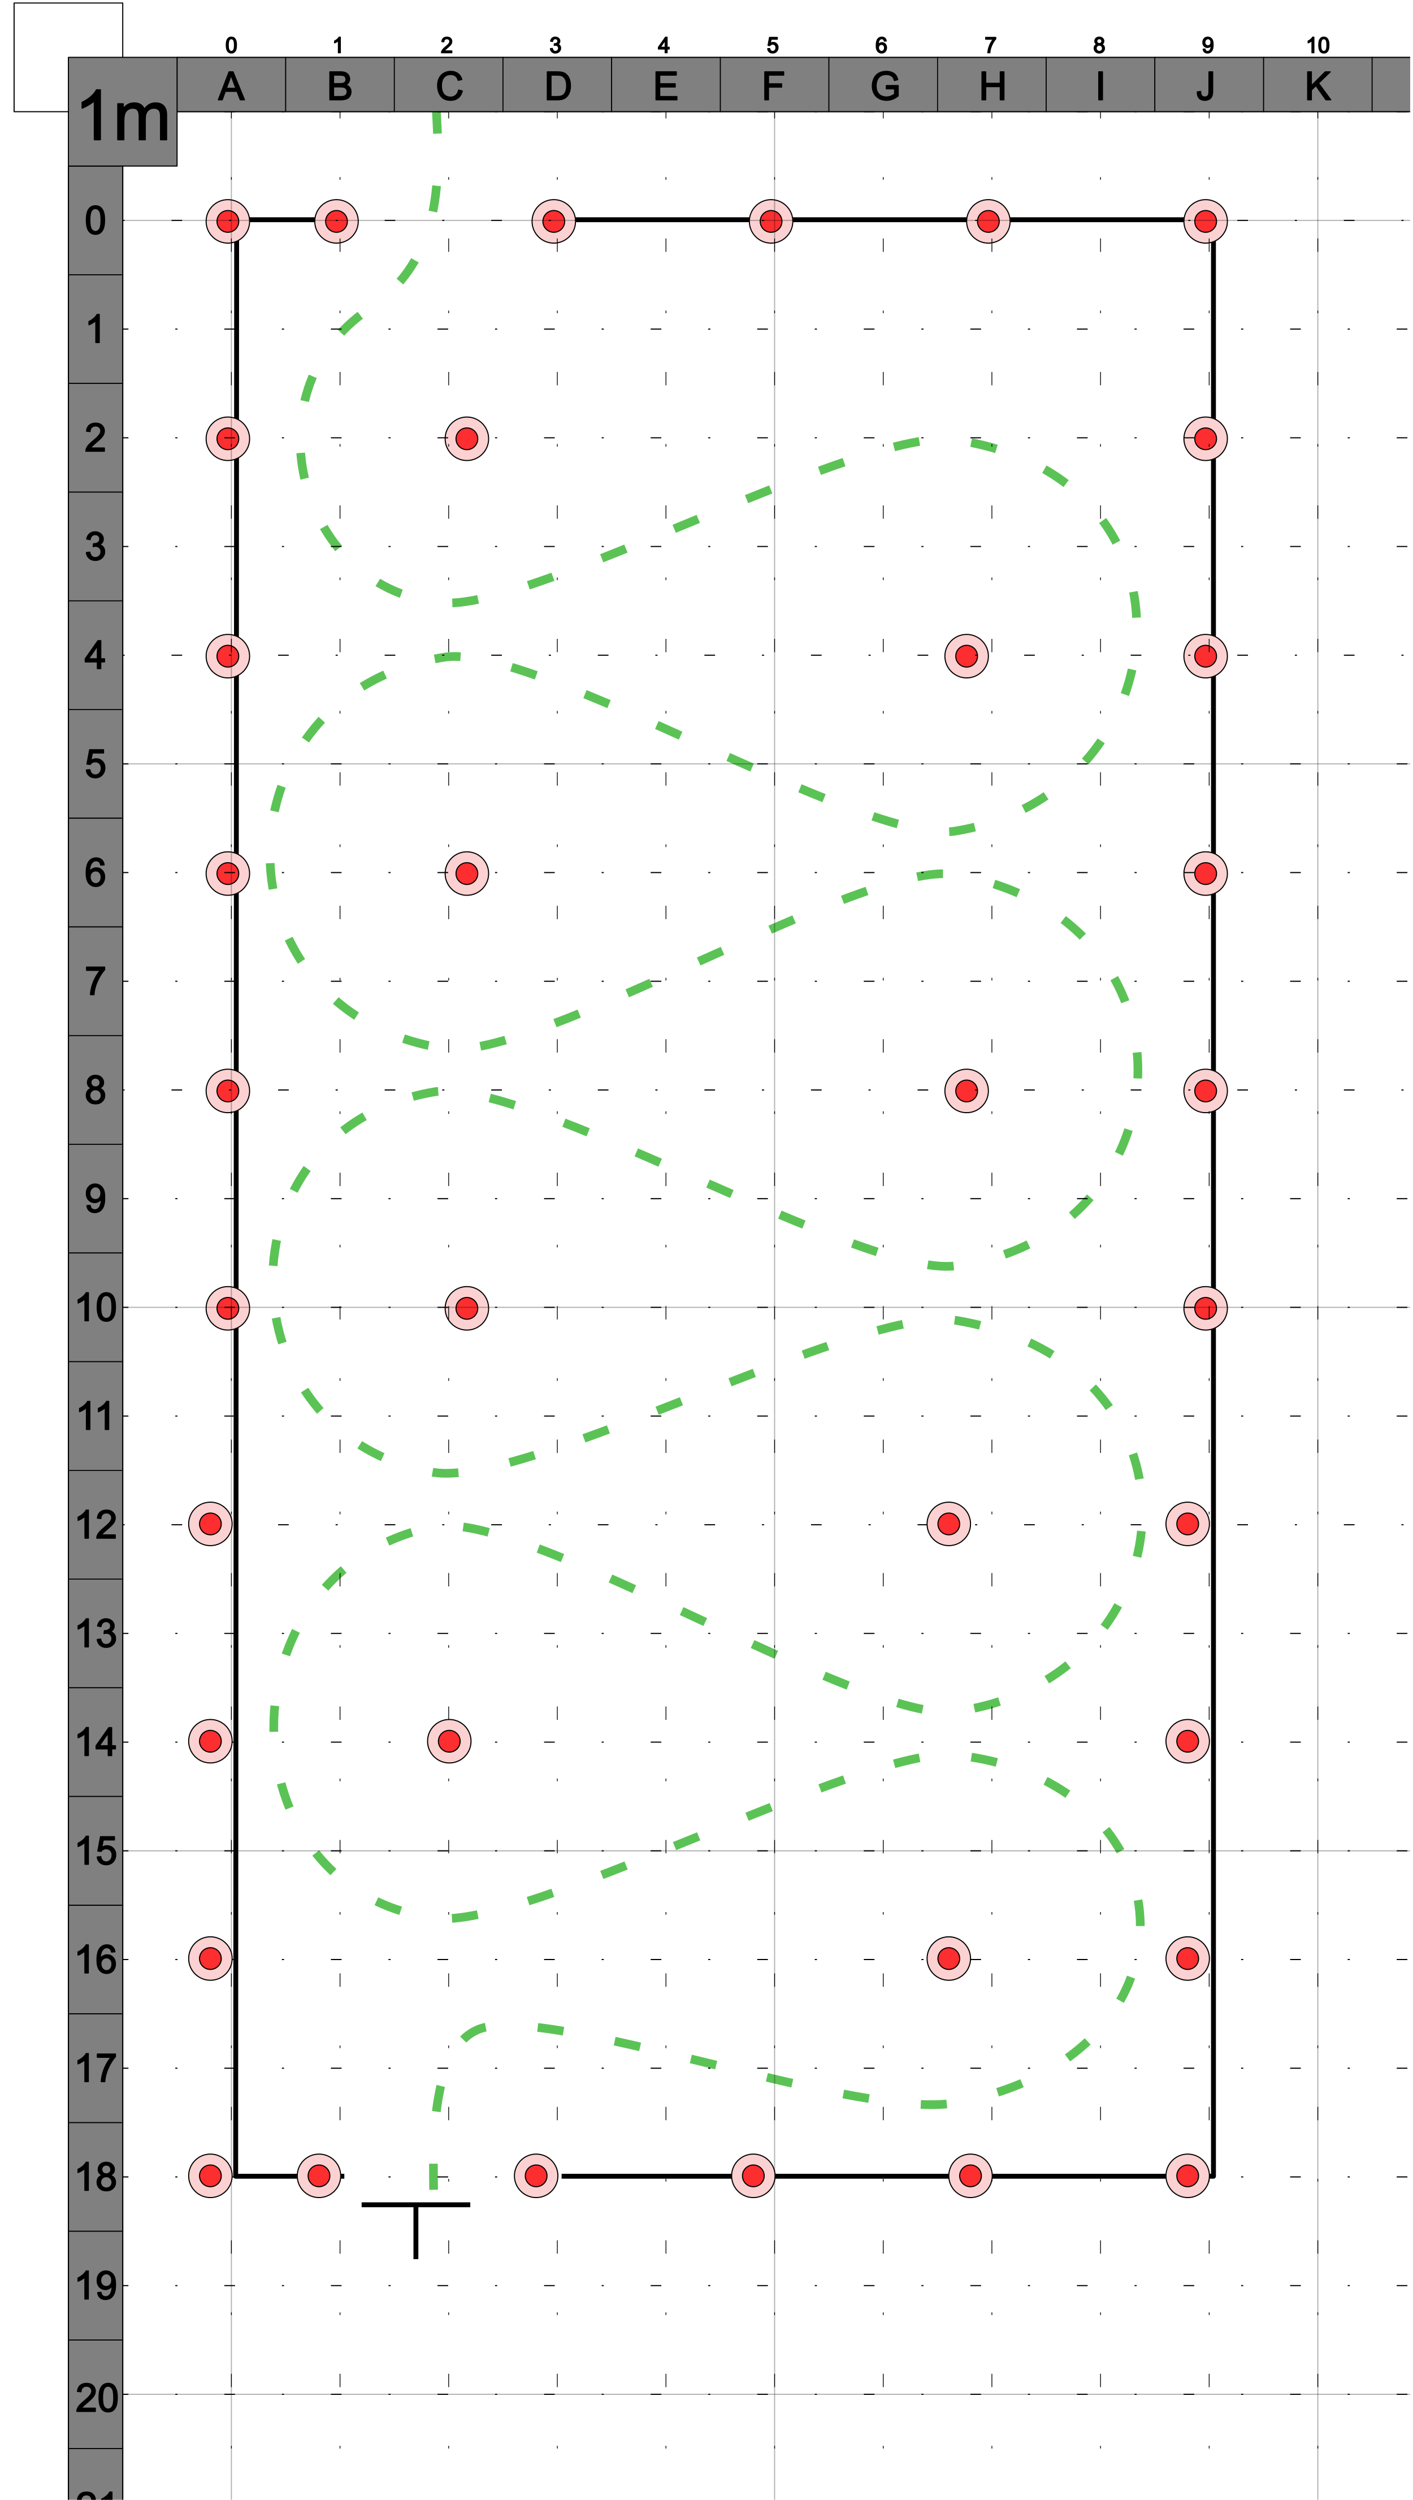 <?xml version="1.0" standalone="no"?>
<!DOCTYPE svg PUBLIC "-//W3C//DTD SVG 1.1//EN" "http://www.w3.org/Graphics/SVG/1.1/DTD/svg11.dtd">
<svg width="100%" height="100%" viewBox="0 0 1301 2301" version="1.1" xmlns="http://www.w3.org/2000/svg" xmlns:xlink="http://www.w3.org/1999/xlink" xml:space="preserve" style="fill-rule:evenodd;clip-rule:evenodd;stroke-linejoin:round;stroke-miterlimit:1.414;">
    <g transform="matrix(1,0,0,1,-40031,-3033)">
        <g id="little general" transform="matrix(1.109,0,0,1.731,32837.8,-2377.31)">
            <clipPath id="_clip1">
                <rect x="6485" y="3126.1" width="1172" height="1328.9"/>
            </clipPath>
            <g clip-path="url(#_clip1)">
                <g id="Layer4" transform="matrix(0.902,0,0,0.578,-27654.2,1374.12)">
                    <g transform="matrix(-1.60812e-16,-1,1,-1.60812e-16,34833.4,46517)">
                        <path d="M41484.7,3333.2l0,-100l1800,0.902l0,99.098" style="fill:none;stroke-width:4.5px;stroke:black;"/>
                    </g>
                    <g transform="matrix(-1.60812e-16,-1,1,-1.60812e-16,34833.4,46517)">
                        <path d="M43284.7,3533.2l0,600l-1800,0l0,-600" style="fill:none;stroke-width:4.5px;stroke:black;"/>
                    </g>
                </g>
                <g id="Layer3" transform="matrix(0.902,0,0,0.578,-21540.8,1374.12)">
                    <g transform="matrix(-3.281,5.81785e-30,-8.18443e-30,2.539,32335.6,3522.29)">
                        <g transform="matrix(0.305,0,0,0.394,-1194.67,-1274.62)">
                            <circle cx="4970" cy="3946.34" r="20" style="fill:rgb(252,209,209);stroke-width:1px;stroke:black;"/>
                        </g>
                        <g transform="matrix(0.305,0,0,0.394,-1191.62,-1302.19)">
                            <circle cx="4960" cy="4016.34" r="10" style="fill:rgb(252,46,48);stroke-width:1px;stroke:black;"/>
                        </g>
                    </g>
                    <g transform="matrix(-3.281,6.01506e-30,-8.48025e-30,2.539,32335.6,3322.29)">
                        <g transform="matrix(0.305,0,0,0.394,-1194.67,-1274.62)">
                            <circle cx="4970" cy="3946.34" r="20" style="fill:rgb(252,209,209);stroke-width:1px;stroke:black;"/>
                        </g>
                        <g transform="matrix(0.305,0,0,0.394,-1191.62,-1302.19)">
                            <circle cx="4960" cy="4016.34" r="10" style="fill:rgb(252,46,48);stroke-width:1px;stroke:black;"/>
                        </g>
                    </g>
                    <g transform="matrix(-3.281,6.21228e-30,-8.72677e-30,2.539,32335.6,3122.29)">
                        <g transform="matrix(0.305,0,0,0.394,-1194.67,-1274.62)">
                            <circle cx="4970" cy="3946.34" r="20" style="fill:rgb(252,209,209);stroke-width:1px;stroke:black;"/>
                        </g>
                        <g transform="matrix(0.305,0,0,0.394,-1191.62,-1302.19)">
                            <circle cx="4960" cy="4016.34" r="10" style="fill:rgb(252,46,48);stroke-width:1px;stroke:black;"/>
                        </g>
                    </g>
                    <g transform="matrix(-3.281,6.31089e-30,-8.97329e-30,2.539,32335.6,2922.29)">
                        <g transform="matrix(0.305,0,0,0.394,-1194.67,-1274.62)">
                            <circle cx="4970" cy="3946.34" r="20" style="fill:rgb(252,209,209);stroke-width:1px;stroke:black;"/>
                        </g>
                        <g transform="matrix(0.305,0,0,0.394,-1191.62,-1302.19)">
                            <circle cx="4960" cy="4016.34" r="10" style="fill:rgb(252,46,48);stroke-width:1px;stroke:black;"/>
                        </g>
                    </g>
                    <g transform="matrix(-3.281,6.5081e-30,-9.17051e-30,2.539,32335.6,2722.29)">
                        <g transform="matrix(0.305,0,0,0.394,-1194.67,-1274.62)">
                            <circle cx="4970" cy="3946.34" r="20" style="fill:rgb(252,209,209);stroke-width:1px;stroke:black;"/>
                        </g>
                        <g transform="matrix(0.305,0,0,0.394,-1191.62,-1302.19)">
                            <circle cx="4960" cy="4016.34" r="10" style="fill:rgb(252,46,48);stroke-width:1px;stroke:black;"/>
                        </g>
                    </g>
                    <g transform="matrix(-3.281,6.21228e-30,-8.82538e-30,2.539,32555.6,3522.29)">
                        <g transform="matrix(0.305,0,0,0.394,-1194.67,-1274.62)">
                            <circle cx="4970" cy="3946.34" r="20" style="fill:rgb(252,209,209);stroke-width:1px;stroke:black;"/>
                        </g>
                        <g transform="matrix(0.305,0,0,0.394,-1191.62,-1302.19)">
                            <circle cx="4960" cy="4016.34" r="10" style="fill:rgb(252,46,48);stroke-width:1px;stroke:black;"/>
                        </g>
                    </g>
                    <g transform="matrix(-3.281,6.40949e-30,-9.0226e-30,2.539,33015.6,3322.29)">
                        <g transform="matrix(0.305,0,0,0.394,-1194.67,-1274.62)">
                            <circle cx="4970" cy="3946.34" r="20" style="fill:rgb(252,209,209);stroke-width:1px;stroke:black;"/>
                        </g>
                        <g transform="matrix(0.305,0,0,0.394,-1191.62,-1302.19)">
                            <circle cx="4960" cy="4016.34" r="10" style="fill:rgb(252,46,48);stroke-width:1px;stroke:black;"/>
                        </g>
                    </g>
                    <g transform="matrix(-3.281,6.70532e-30,-9.36772e-30,2.539,32555.6,3122.29)">
                        <g transform="matrix(0.305,0,0,0.394,-1194.67,-1274.62)">
                            <circle cx="4970" cy="3946.34" r="20" style="fill:rgb(252,209,209);stroke-width:1px;stroke:black;"/>
                        </g>
                        <g transform="matrix(0.305,0,0,0.394,-1191.62,-1302.19)">
                            <circle cx="4960" cy="4016.34" r="10" style="fill:rgb(252,46,48);stroke-width:1px;stroke:black;"/>
                        </g>
                    </g>
                    <g transform="matrix(-3.281,6.80393e-30,-9.61424e-30,2.539,32335.6,2522.29)">
                        <g transform="matrix(0.305,0,0,0.394,-1194.67,-1274.62)">
                            <circle cx="4970" cy="3946.34" r="20" style="fill:rgb(252,209,209);stroke-width:1px;stroke:black;"/>
                        </g>
                        <g transform="matrix(0.305,0,0,0.394,-1191.62,-1302.19)">
                            <circle cx="4960" cy="4016.34" r="10" style="fill:rgb(252,46,48);stroke-width:1px;stroke:black;"/>
                        </g>
                    </g>
                    <g transform="matrix(-3.281,6.80393e-30,-9.61424e-30,2.539,33015.6,2922.29)">
                        <g transform="matrix(0.305,0,0,0.394,-1194.67,-1274.62)">
                            <circle cx="4970" cy="3946.34" r="20" style="fill:rgb(252,209,209);stroke-width:1px;stroke:black;"/>
                        </g>
                        <g transform="matrix(0.305,0,0,0.394,-1191.62,-1302.19)">
                            <circle cx="4960" cy="4016.34" r="10" style="fill:rgb(252,46,48);stroke-width:1px;stroke:black;"/>
                        </g>
                    </g>
                    <g transform="matrix(-3.281,7.00114e-30,-9.95937e-30,2.539,32555.6,2722.29)">
                        <g transform="matrix(0.305,0,0,0.394,-1194.67,-1274.62)">
                            <circle cx="4970" cy="3946.34" r="20" style="fill:rgb(252,209,209);stroke-width:1px;stroke:black;"/>
                        </g>
                        <g transform="matrix(0.305,0,0,0.394,-1191.62,-1302.19)">
                            <circle cx="4960" cy="4016.34" r="10" style="fill:rgb(252,46,48);stroke-width:1px;stroke:black;"/>
                        </g>
                    </g>
                    <g transform="matrix(-3.281,7.19836e-30,-1.02552e-29,2.539,32635.6,2522.29)">
                        <g transform="matrix(0.305,0,0,0.394,-1194.67,-1274.62)">
                            <circle cx="4970" cy="3946.34" r="20" style="fill:rgb(252,209,209);stroke-width:1px;stroke:black;"/>
                        </g>
                        <g transform="matrix(0.305,0,0,0.394,-1191.62,-1302.19)">
                            <circle cx="4960" cy="4016.34" r="10" style="fill:rgb(252,46,48);stroke-width:1px;stroke:black;"/>
                        </g>
                    </g>
                    <g transform="matrix(-3.281,7.39557e-30,-1.04524e-29,2.539,33235.6,2522.29)">
                        <g transform="matrix(0.305,0,0,0.394,-1194.67,-1274.62)">
                            <circle cx="4970" cy="3946.34" r="20" style="fill:rgb(252,209,209);stroke-width:1px;stroke:black;"/>
                        </g>
                        <g transform="matrix(0.305,0,0,0.394,-1191.62,-1302.19)">
                            <circle cx="4960" cy="4016.34" r="10" style="fill:rgb(252,46,48);stroke-width:1px;stroke:black;"/>
                        </g>
                    </g>
                    <g transform="matrix(-3.281,7.39557e-30,-1.04524e-29,2.539,32835.6,2522.29)">
                        <g transform="matrix(0.305,0,0,0.394,-1194.67,-1274.62)">
                            <circle cx="4970" cy="3946.34" r="20" style="fill:rgb(252,209,209);stroke-width:1px;stroke:black;"/>
                        </g>
                        <g transform="matrix(0.305,0,0,0.394,-1191.62,-1302.19)">
                            <circle cx="4960" cy="4016.34" r="10" style="fill:rgb(252,46,48);stroke-width:1px;stroke:black;"/>
                        </g>
                    </g>
                    <g transform="matrix(-3.281,7.39557e-30,-1.04524e-29,2.539,33035.6,2522.29)">
                        <g transform="matrix(0.305,0,0,0.394,-1194.67,-1274.62)">
                            <circle cx="4970" cy="3946.34" r="20" style="fill:rgb(252,209,209);stroke-width:1px;stroke:black;"/>
                        </g>
                        <g transform="matrix(0.305,0,0,0.394,-1191.62,-1302.19)">
                            <circle cx="4960" cy="4016.34" r="10" style="fill:rgb(252,46,48);stroke-width:1px;stroke:black;"/>
                        </g>
                    </g>
                    <g transform="matrix(-3.281,7.59279e-30,-1.07975e-29,2.539,33235.6,2722.29)">
                        <g transform="matrix(0.305,0,0,0.394,-1194.67,-1274.62)">
                            <circle cx="4970" cy="3946.34" r="20" style="fill:rgb(252,209,209);stroke-width:1px;stroke:black;"/>
                        </g>
                        <g transform="matrix(0.305,0,0,0.394,-1191.62,-1302.19)">
                            <circle cx="4960" cy="4016.34" r="10" style="fill:rgb(252,46,48);stroke-width:1px;stroke:black;"/>
                        </g>
                    </g>
                    <g transform="matrix(-3.281,7.79e-30,-1.10934e-29,2.539,33235.6,2922.29)">
                        <g transform="matrix(0.305,0,0,0.394,-1194.67,-1274.62)">
                            <circle cx="4970" cy="3946.34" r="20" style="fill:rgb(252,209,209);stroke-width:1px;stroke:black;"/>
                        </g>
                        <g transform="matrix(0.305,0,0,0.394,-1191.62,-1302.19)">
                            <circle cx="4960" cy="4016.34" r="10" style="fill:rgb(252,46,48);stroke-width:1px;stroke:black;"/>
                        </g>
                    </g>
                    <g transform="matrix(-3.281,7.98722e-30,-1.13892e-29,2.539,33235.6,3122.29)">
                        <g transform="matrix(0.305,0,0,0.394,-1194.67,-1274.62)">
                            <circle cx="4970" cy="3946.34" r="20" style="fill:rgb(252,209,209);stroke-width:1px;stroke:black;"/>
                        </g>
                        <g transform="matrix(0.305,0,0,0.394,-1191.62,-1302.19)">
                            <circle cx="4960" cy="4016.34" r="10" style="fill:rgb(252,46,48);stroke-width:1px;stroke:black;"/>
                        </g>
                    </g>
                    <g transform="matrix(-3.281,8.18443e-30,-1.15864e-29,2.539,33235.6,3322.29)">
                        <g transform="matrix(0.305,0,0,0.394,-1194.67,-1274.62)">
                            <circle cx="4970" cy="3946.34" r="20" style="fill:rgb(252,209,209);stroke-width:1px;stroke:black;"/>
                        </g>
                        <g transform="matrix(0.305,0,0,0.394,-1191.62,-1302.19)">
                            <circle cx="4960" cy="4016.34" r="10" style="fill:rgb(252,46,48);stroke-width:1px;stroke:black;"/>
                        </g>
                    </g>
                    <g transform="matrix(-3.281,8.38165e-30,-1.18822e-29,2.539,33235.6,3522.29)">
                        <g transform="matrix(0.305,0,0,0.394,-1194.67,-1274.62)">
                            <circle cx="4970" cy="3946.34" r="20" style="fill:rgb(252,209,209);stroke-width:1px;stroke:black;"/>
                        </g>
                        <g transform="matrix(0.305,0,0,0.394,-1191.62,-1302.19)">
                            <circle cx="4960" cy="4016.34" r="10" style="fill:rgb(252,46,48);stroke-width:1px;stroke:black;"/>
                        </g>
                    </g>
                    <g transform="matrix(-3.281,7.09975e-30,-1.00087e-29,2.539,32435.6,2522.29)">
                        <g transform="matrix(0.305,0,0,0.394,-1194.67,-1274.62)">
                            <circle cx="4970" cy="3946.34" r="20" style="fill:rgb(252,209,209);stroke-width:1px;stroke:black;"/>
                        </g>
                        <g transform="matrix(0.305,0,0,0.394,-1191.62,-1302.19)">
                            <circle cx="4960" cy="4016.34" r="10" style="fill:rgb(252,46,48);stroke-width:1px;stroke:black;"/>
                        </g>
                    </g>
                </g>
                <g transform="matrix(-1.44978e-16,-0.578,0.902,-9.29146e-17,3749.47,28250.8)">
                    <path d="M41454.7,3433.2c47.112,-0.663 141.336,-1.988 150,50c13.334,80 -85.768,343.422 -70,430c43.147,236.898 297.34,217.362 320,0c8.8,-84.412 -161.801,-393.48 -150,-480c26.58,-194.867 319.721,-197.49 360,0c17.195,84.304 -181.471,394.729 -170,480c28.98,215.419 320.084,243.754 360,0c14.222,-86.846 -154.276,-393.854 -140,-480c31.997,-193.076 315.096,-201.926 350,0c14.655,84.782 -170.976,394.031 -160,480c27.515,215.504 320.026,232.981 360,0c14.396,-83.905 -172.987,-385.866 -160,-470c33.37,-216.18 326.702,-212.204 360,0c13.197,84.101 -173.498,385.946 -160,470c33.263,207.132 324.912,238.136 360,0c12.507,-84.881 -155.336,-385.842 -150,-470c8.475,-133.67 193.574,-183.097 270,-70c55.987,82.85 150.629,62.312 230,60" style="fill:none;stroke-width:8px;stroke-dasharray:24,48,0,0;stroke:rgb(20,169,12);stroke-opacity:0.698;"/>
                </g>
                <g id="grid" transform="matrix(0.902,0,0,0.578,-18784.7,349.917)">
                    <g id="bold lines">
                        <path d="M28729.5,4904.89l0,2800" style="fill:none;stroke-width:1px;stroke-miterlimit:1;stroke:black;stroke-opacity:0.298;"/>
                        <g transform="matrix(0.963,0,0,1,1041.83,0)">
                            <path d="M28129.5,5504.89l2700,0" style="fill:none;stroke-width:1.02px;stroke-miterlimit:1;stroke:black;stroke-opacity:0.298;"/>
                        </g>
                        <path d="M29229.5,4904.89l0,2800" style="fill:none;stroke-width:1px;stroke-miterlimit:1;stroke:black;stroke-opacity:0.298;"/>
                        <g transform="matrix(0.963,0,0,1,1041.83,0)">
                            <path d="M28129.5,6004.89l2700,0" style="fill:none;stroke-width:1.02px;stroke-miterlimit:1;stroke:black;stroke-opacity:0.298;"/>
                        </g>
                        <g transform="matrix(0.963,0,0,1,1041.83,0)">
                            <path d="M28129.5,6504.89l2700,0" style="fill:none;stroke-width:1.02px;stroke-miterlimit:1;stroke:black;stroke-opacity:0.298;"/>
                        </g>
                        <g transform="matrix(0.963,0,0,1,1041.83,0)">
                            <path d="M28129.5,7004.89l2700,0" style="fill:none;stroke-width:1.02px;stroke-miterlimit:1;stroke:black;stroke-opacity:0.298;"/>
                        </g>
                        <g transform="matrix(0.963,0,0,1,1041.83,0)">
                            <path d="M28129.5,5004.89l2700,0" style="fill:none;stroke-width:1.02px;stroke-miterlimit:1;stroke:black;stroke-opacity:0.298;"/>
                        </g>
                        <path d="M28229.5,7704.89l0,-2800" style="fill:none;stroke-width:1px;stroke-miterlimit:1;stroke:black;stroke-opacity:0.298;"/>
                    </g>
                    <g id="vertical lines" transform="matrix(1,0,0,1.75,20859.5,-1392.56)">
                        <path d="M7270,3598.54l0,1600" style="fill:none;stroke-width:0.7px;stroke-linejoin:miter;stroke-miterlimit:1;stroke-dasharray:7.02,30.87,1.4,30.87;stroke-dashoffset:3.51;stroke:black;"/>
                        <g transform="matrix(1,0,0,1,600,9.09495e-13)">
                            <path d="M7270,3598.54l0,1600" style="fill:none;stroke-width:0.7px;stroke-linejoin:miter;stroke-miterlimit:1;stroke-dasharray:7.02,30.87,1.4,30.87;stroke-dashoffset:3.51;stroke:black;"/>
                        </g>
                        <g transform="matrix(1,0,0,1,1200,-9.09495e-13)">
                            <path d="M7270,3598.54l0,1600" style="fill:none;stroke-width:0.7px;stroke-linejoin:miter;stroke-miterlimit:1;stroke-dasharray:7.02,30.87,1.4,30.87;stroke-dashoffset:3.51;stroke:black;"/>
                        </g>
                        <g transform="matrix(1,0,0,1,200,4.54747e-13)">
                            <path d="M7270,3598.54l0,1600" style="fill:none;stroke-width:0.7px;stroke-linejoin:miter;stroke-miterlimit:1;stroke-dasharray:7.02,30.87,1.4,30.87;stroke-dashoffset:3.51;stroke:black;"/>
                        </g>
                        <g transform="matrix(1,0,0,1,800,1.36424e-12)">
                            <path d="M7270,3598.54l0,1600" style="fill:none;stroke-width:0.7px;stroke-linejoin:miter;stroke-miterlimit:1;stroke-dasharray:7.02,30.87,1.4,30.87;stroke-dashoffset:3.51;stroke:black;"/>
                        </g>
                        <g transform="matrix(1,0,0,1,400,-4.54747e-13)">
                            <path d="M7270,3598.54l0,1600" style="fill:none;stroke-width:0.7px;stroke-linejoin:miter;stroke-miterlimit:1;stroke-dasharray:7.02,30.87,1.4,30.87;stroke-dashoffset:3.51;stroke:black;"/>
                        </g>
                        <g transform="matrix(1,0,0,1,1000,4.54747e-13)">
                            <path d="M7270,3598.54l0,1600" style="fill:none;stroke-width:0.7px;stroke-linejoin:miter;stroke-miterlimit:1;stroke-dasharray:7.02,30.87,1.4,30.87;stroke-dashoffset:3.51;stroke:black;"/>
                        </g>
                        <path d="M7370,3598.54l0,1600" style="fill:none;stroke-width:0.7px;stroke-linejoin:miter;stroke-miterlimit:1;stroke-dasharray:7.02,30.87,1.4,30.87;stroke-dashoffset:3.51;stroke:black;"/>
                        <g transform="matrix(1,0,0,1,600,9.37916e-13)">
                            <path d="M7370,3598.54l0,1600" style="fill:none;stroke-width:0.7px;stroke-linejoin:miter;stroke-miterlimit:1;stroke-dasharray:7.02,30.87,1.4,30.87;stroke-dashoffset:3.51;stroke:black;"/>
                        </g>
                        <g transform="matrix(1,0,0,1,200,4.83169e-13)">
                            <path d="M7370,3598.54l0,1600" style="fill:none;stroke-width:0.7px;stroke-linejoin:miter;stroke-miterlimit:1;stroke-dasharray:7.02,30.87,1.4,30.87;stroke-dashoffset:3.51;stroke:black;"/>
                        </g>
                        <g transform="matrix(1,0,0,1,800,1.39266e-12)">
                            <path d="M7370,3598.54l0,1600" style="fill:none;stroke-width:0.7px;stroke-linejoin:miter;stroke-miterlimit:1;stroke-dasharray:7.02,30.87,1.4,30.87;stroke-dashoffset:3.51;stroke:black;"/>
                        </g>
                        <g transform="matrix(1,0,0,1,400,-4.26326e-13)">
                            <path d="M7370,3598.54l0,1600" style="fill:none;stroke-width:0.7px;stroke-linejoin:miter;stroke-miterlimit:1;stroke-dasharray:7.02,30.87,1.4,30.87;stroke-dashoffset:3.51;stroke:black;"/>
                        </g>
                        <g transform="matrix(1,0,0,1,1000,4.83169e-13)">
                            <path d="M7370,3598.54l0,1600" style="fill:none;stroke-width:0.7px;stroke-linejoin:miter;stroke-miterlimit:1;stroke-dasharray:7.02,30.87,1.4,30.87;stroke-dashoffset:3.51;stroke:black;"/>
                        </g>
                    </g>
                    <g id="horizontal lines" transform="matrix(0.963,0,0,1,21128.8,1206.35)">
                        <path d="M7270,3698.54l2700,0" style="fill:none;stroke-width:1.02px;stroke-dasharray:10.19,44.82,2.04,44.82;stroke-dashoffset:5.09;stroke:black;"/>
                        <g transform="matrix(1,0,0,1,0,400)">
                            <path d="M7270,3698.54l2700,0" style="fill:none;stroke-width:1.02px;stroke-dasharray:10.19,44.82,2.04,44.82;stroke-dashoffset:5.09;stroke:black;"/>
                        </g>
                        <g transform="matrix(1,0,0,1,0,800)">
                            <path d="M7270,3698.54l2700,0" style="fill:none;stroke-width:1.02px;stroke-dasharray:10.19,44.82,2.04,44.82;stroke-dashoffset:5.09;stroke:black;"/>
                        </g>
                        <g transform="matrix(1,0,0,1,0,1200)">
                            <path d="M7270,3698.54l2700,0" style="fill:none;stroke-width:1.02px;stroke-dasharray:10.19,44.82,2.04,44.82;stroke-dashoffset:5.09;stroke:black;"/>
                        </g>
                        <path d="M9970,3798.54l-2700,0" style="fill:none;stroke-width:1.02px;stroke-dasharray:10.19,44.82,2.04,44.82;stroke-dashoffset:5.09;stroke:black;"/>
                        <g transform="matrix(1,0,0,1,0,400)">
                            <path d="M9970,3798.54l-2700,0" style="fill:none;stroke-width:1.02px;stroke-dasharray:10.19,44.82,2.04,44.82;stroke-dashoffset:5.09;stroke:black;"/>
                        </g>
                        <g transform="matrix(1,0,0,1,0,800)">
                            <path d="M9970,3798.54l-2700,0" style="fill:none;stroke-width:1.02px;stroke-dasharray:10.19,44.82,2.04,44.82;stroke-dashoffset:5.09;stroke:black;"/>
                        </g>
                        <g transform="matrix(1,0,0,1,0,1200)">
                            <path d="M9970,3798.54l-2700,0" style="fill:none;stroke-width:1.02px;stroke-dasharray:10.19,44.82,2.04,44.82;stroke-dashoffset:5.09;stroke:black;"/>
                        </g>
                        <path d="M7270,3898.54l2700,0" style="fill:none;stroke-width:1.02px;stroke-dasharray:10.19,44.82,2.04,44.82;stroke-dashoffset:5.09;stroke:black;"/>
                        <g transform="matrix(1,0,0,1,0,400)">
                            <path d="M7270,3898.54l2700,0" style="fill:none;stroke-width:1.02px;stroke-dasharray:10.19,44.82,2.04,44.82;stroke-dashoffset:5.09;stroke:black;"/>
                        </g>
                        <g transform="matrix(1,0,0,1,0,800)">
                            <path d="M7270,3898.54l2700,0" style="fill:none;stroke-width:1.02px;stroke-dasharray:10.19,44.82,2.04,44.82;stroke-dashoffset:5.09;stroke:black;"/>
                        </g>
                        <g transform="matrix(1,0,0,1,0,1200)">
                            <path d="M7270,3898.54l2700,0" style="fill:none;stroke-width:1.02px;stroke-dasharray:10.19,44.82,2.04,44.82;stroke-dashoffset:5.09;stroke:black;"/>
                        </g>
                        <path d="M7270,3998.54l2700,0" style="fill:none;stroke-width:1.02px;stroke-dasharray:10.19,44.82,2.04,44.82;stroke-dashoffset:5.09;stroke:black;"/>
                        <g transform="matrix(1,0,0,1,0,400)">
                            <path d="M7270,3998.54l2700,0" style="fill:none;stroke-width:1.02px;stroke-dasharray:10.19,44.82,2.04,44.82;stroke-dashoffset:5.09;stroke:black;"/>
                        </g>
                        <g transform="matrix(1,0,0,1,0,800)">
                            <path d="M7270,3998.54l2700,0" style="fill:none;stroke-width:1.02px;stroke-dasharray:10.19,44.82,2.04,44.82;stroke-dashoffset:5.09;stroke:black;"/>
                        </g>
                        <g transform="matrix(1,0,0,1,0,1200)">
                            <path d="M7270,3998.54l2700,0" style="fill:none;stroke-width:1.02px;stroke-dasharray:10.19,44.82,2.04,44.82;stroke-dashoffset:5.09;stroke:black;"/>
                        </g>
                        <g transform="matrix(1,0,0,1,2.54659e-11,1400)">
                            <path d="M7270,3998.54l2700,0" style="fill:none;stroke-width:1.02px;stroke-dasharray:10.19,44.82,2.04,44.82;stroke-dashoffset:5.09;stroke:black;"/>
                        </g>
                        <g transform="matrix(1,0,0,1,1.81899e-11,1600)">
                            <path d="M7270,3998.54l2700,0" style="fill:none;stroke-width:1.02px;stroke-dasharray:10.19,44.82,2.04,44.82;stroke-dashoffset:5.09;stroke:black;"/>
                        </g>
                        <g transform="matrix(1,0,0,1,2.54659e-11,1800)">
                            <path d="M7270,3998.54l2700,0" style="fill:none;stroke-width:1.02px;stroke-dasharray:10.19,44.82,2.04,44.82;stroke-dashoffset:5.09;stroke:black;"/>
                        </g>
                        <g transform="matrix(1,0,0,1,0,1300)">
                            <path d="M7270,3998.54l2700,0" style="fill:none;stroke-width:1.02px;stroke-dasharray:10.19,44.82,2.04,44.82;stroke-dashoffset:5.09;stroke:black;"/>
                        </g>
                        <g transform="matrix(1,0,0,1,2.54659e-11,1500)">
                            <path d="M7270,3998.54l2700,0" style="fill:none;stroke-width:1.02px;stroke-dasharray:10.19,44.82,2.04,44.82;stroke-dashoffset:5.09;stroke:black;"/>
                        </g>
                        <g transform="matrix(1,0,0,1,1.81899e-11,1700)">
                            <path d="M7270,3998.54l2700,0" style="fill:none;stroke-width:1.02px;stroke-dasharray:10.19,44.82,2.04,44.82;stroke-dashoffset:5.09;stroke:black;"/>
                        </g>
                        <g transform="matrix(1,0,0,1,2.54659e-11,1900)">
                            <path d="M7270,3998.54l2700,0" style="fill:none;stroke-width:1.02px;stroke-dasharray:10.19,44.82,2.04,44.82;stroke-dashoffset:5.09;stroke:black;"/>
                        </g>
                    </g>
                    <g id="top labels" transform="matrix(1,0,0,1,20609.5,906.346)">
                        <g transform="matrix(1,0,0,1.25,1.81899e-12,-999.636)">
                            <rect x="7570" y="3958.54" width="100" height="40" style="fill:rgb(128,128,128);stroke-width:0.88px;stroke:black;"/>
                        </g>
                        <g transform="matrix(1,0,0,1.25,500,-999.636)">
                            <rect x="7570" y="3958.54" width="100" height="40" style="fill:rgb(128,128,128);stroke-width:0.88px;stroke:black;"/>
                        </g>
                        <g transform="matrix(1,0,0,1.25,1000,-999.636)">
                            <rect x="7570" y="3958.54" width="100" height="40" style="fill:rgb(128,128,128);stroke-width:0.88px;stroke:black;"/>
                        </g>
                        <g transform="matrix(1,0,0,1.25,100,-999.636)">
                            <rect x="7570" y="3958.54" width="100" height="40" style="fill:rgb(128,128,128);stroke-width:0.88px;stroke:black;"/>
                        </g>
                        <g transform="matrix(1,0,0,1.25,600,-999.636)">
                            <rect x="7570" y="3958.54" width="100" height="40" style="fill:rgb(128,128,128);stroke-width:0.88px;stroke:black;"/>
                        </g>
                        <g transform="matrix(1,0,0,1.25,1100,-999.636)">
                            <rect x="7570" y="3958.54" width="100" height="40" style="fill:rgb(128,128,128);stroke-width:0.88px;stroke:black;"/>
                        </g>
                        <g transform="matrix(1,0,0,1.25,200,-999.636)">
                            <rect x="7570" y="3958.54" width="100" height="40" style="fill:rgb(128,128,128);stroke-width:0.88px;stroke:black;"/>
                        </g>
                        <g transform="matrix(1,0,0,1.25,700,-999.636)">
                            <rect x="7570" y="3958.54" width="100" height="40" style="fill:rgb(128,128,128);stroke-width:0.88px;stroke:black;"/>
                        </g>
                        <g transform="matrix(1,0,0,1.25,300,-999.636)">
                            <rect x="7570" y="3958.54" width="100" height="40" style="fill:rgb(128,128,128);stroke-width:0.88px;stroke:black;"/>
                        </g>
                        <g transform="matrix(1,0,0,1.25,800,-999.636)">
                            <rect x="7570" y="3958.54" width="100" height="40" style="fill:rgb(128,128,128);stroke-width:0.88px;stroke:black;"/>
                        </g>
                        <g transform="matrix(1,0,0,1.25,400,-999.636)">
                            <rect x="7570" y="3958.54" width="100" height="40" style="fill:rgb(128,128,128);stroke-width:0.88px;stroke:black;"/>
                        </g>
                        <g transform="matrix(1,0,0,1.25,900,-999.636)">
                            <rect x="7570" y="3958.54" width="100" height="40" style="fill:rgb(128,128,128);stroke-width:0.88px;stroke:black;"/>
                        </g>
                        <g transform="matrix(1,0,0,1,-1.116,18.83)">
                            <path d="M7609.07,3968.79l9.897,-25.77l3.673,0l10.547,25.77l-3.884,0l-3.006,-7.805l-10.776,0l-2.83,7.805l-3.621,0ZM7616.51,3958.21l8.736,0l-2.689,-7.137c-0.821,-2.168 -1.43,-3.949 -1.829,-5.344c-0.328,1.653 -0.791,3.293 -1.388,4.922l-2.83,7.559Z" style="fill:black;fill-rule:nonzero;stroke-width:1px;stroke:black;"/>
                        </g>
                        <g transform="matrix(1,0,0,1,498.884,18.83)">
                            <path d="M7612.08,3968.79l0,-25.77l17.385,0l0,3.041l-13.975,0l0,7.981l12.094,0l0,3.041l-12.094,0l0,11.707l-3.41,0Z" style="fill:black;fill-rule:nonzero;stroke-width:1px;stroke:black;"/>
                        </g>
                        <g transform="matrix(1,0,0,1,998.884,18.83)">
                            <path d="M7611.76,3968.79l0,-25.77l3.41,0l0,12.78l12.797,-12.78l4.623,0l-10.811,10.442l11.285,15.328l-4.5,0l-9.176,-13.043l-4.218,4.113l0,8.93l-3.41,0Z" style="fill:black;fill-rule:nonzero;stroke-width:1px;stroke:black;"/>
                        </g>
                        <g transform="matrix(1,0,0,1,98.884,18.83)">
                            <path d="M7611.76,3968.79l0,-25.77l9.668,0c1.968,0 3.547,0.261 4.737,0.783c1.189,0.521 2.121,1.324 2.795,2.408c0.674,1.084 1.01,2.218 1.01,3.401c0,1.102 -0.298,2.139 -0.896,3.112c-0.598,0.972 -1.5,1.757 -2.707,2.355c1.559,0.457 2.757,1.236 3.595,2.338c0.838,1.101 1.257,2.402 1.257,3.902c0,1.207 -0.255,2.329 -0.765,3.366c-0.51,1.038 -1.14,1.837 -1.89,2.4c-0.75,0.562 -1.69,0.987 -2.821,1.274c-1.131,0.287 -2.517,0.431 -4.157,0.431l-9.826,0ZM7615.17,3953.85l5.572,0c1.512,0 2.596,-0.1 3.252,-0.299c0.867,-0.258 1.52,-0.686 1.96,-1.284c0.439,-0.597 0.659,-1.347 0.659,-2.25c0,-0.855 -0.205,-1.608 -0.615,-2.258c-0.41,-0.651 -0.996,-1.096 -1.758,-1.336c-0.762,-0.24 -2.068,-0.361 -3.92,-0.361l-5.15,0l0,7.788ZM7615.17,3965.75l6.416,0c1.101,0 1.875,-0.041 2.32,-0.123c0.785,-0.141 1.441,-0.375 1.969,-0.703c0.527,-0.328 0.961,-0.806 1.301,-1.433c0.339,-0.627 0.509,-1.35 0.509,-2.171c0,-0.961 -0.246,-1.796 -0.738,-2.505c-0.492,-0.709 -1.175,-1.207 -2.048,-1.494c-0.873,-0.287 -2.13,-0.43 -3.77,-0.43l-5.959,0l0,8.859Z" style="fill:black;fill-rule:nonzero;stroke-width:1px;stroke:black;"/>
                        </g>
                        <g transform="matrix(1,0,0,1,598.884,18.83)">
                            <path d="M7623.96,3958.68l0,-3.023l10.916,-0.018l0,9.563c-1.676,1.336 -3.405,2.341 -5.186,3.015c-1.781,0.673 -3.609,1.01 -5.484,1.01c-2.531,0 -4.831,-0.542 -6.9,-1.626c-2.068,-1.084 -3.629,-2.651 -4.684,-4.702c-1.055,-2.051 -1.582,-4.342 -1.582,-6.873c0,-2.508 0.524,-4.848 1.573,-7.022c1.049,-2.174 2.558,-3.788 4.526,-4.843c1.969,-1.055 4.237,-1.582 6.803,-1.582c1.863,0 3.548,0.302 5.054,0.905c1.506,0.604 2.686,1.445 3.542,2.523c0.855,1.078 1.506,2.484 1.951,4.218l-3.076,0.844c-0.387,-1.312 -0.867,-2.344 -1.442,-3.094c-0.574,-0.75 -1.394,-1.35 -2.46,-1.801c-1.067,-0.452 -2.25,-0.677 -3.551,-0.677c-1.559,0 -2.906,0.237 -4.043,0.712c-1.137,0.474 -2.054,1.098 -2.751,1.872c-0.697,0.773 -1.239,1.623 -1.626,2.549c-0.656,1.593 -0.985,3.322 -0.985,5.185c0,2.297 0.396,4.219 1.187,5.766c0.791,1.547 1.942,2.695 3.454,3.445c1.512,0.75 3.117,1.125 4.817,1.125c1.476,0 2.917,-0.284 4.324,-0.852c1.406,-0.569 2.472,-1.175 3.199,-1.82l0,-4.799l-7.576,0Z" style="fill:black;fill-rule:nonzero;stroke-width:1px;stroke:black;"/>
                        </g>
                        <g transform="matrix(1,0,0,1,1098.88,18.83)">
                            <path d="M7611.76,3968.79l0,-25.77l3.41,0l0,22.729l12.691,0l0,3.041l-16.101,0Z" style="fill:black;fill-rule:nonzero;stroke-width:1px;stroke:black;"/>
                        </g>
                        <g transform="matrix(1,0,0,1,198.884,18.83)">
                            <path d="M7630.29,3959.76l3.41,0.861c-0.715,2.801 -2.001,4.937 -3.858,6.407c-1.858,1.471 -4.128,2.206 -6.812,2.206c-2.777,0 -5.036,-0.565 -6.776,-1.696c-1.74,-1.131 -3.065,-2.768 -3.973,-4.913c-0.908,-2.145 -1.362,-4.447 -1.362,-6.908c0,-2.684 0.513,-5.025 1.538,-7.023c1.025,-1.998 2.484,-3.515 4.377,-4.552c1.892,-1.038 3.975,-1.556 6.249,-1.556c2.578,0 4.746,0.656 6.504,1.969c1.758,1.312 2.982,3.158 3.674,5.537l-3.358,0.791c-0.597,-1.875 -1.465,-3.24 -2.601,-4.096c-1.137,-0.855 -2.567,-1.283 -4.289,-1.283c-1.981,0 -3.636,0.475 -4.966,1.424c-1.33,0.949 -2.265,2.223 -2.804,3.823c-0.539,1.6 -0.809,3.249 -0.809,4.948c0,2.192 0.32,4.105 0.958,5.739c0.639,1.635 1.632,2.857 2.98,3.666c1.348,0.808 2.807,1.212 4.377,1.212c1.91,0 3.527,-0.55 4.851,-1.652c1.325,-1.102 2.221,-2.736 2.69,-4.904Z" style="fill:black;fill-rule:nonzero;stroke-width:1px;stroke:black;"/>
                        </g>
                        <g transform="matrix(1,0,0,1,698.884,18.83)">
                            <path d="M7612.01,3968.79l0,-25.77l3.41,0l0,10.582l13.394,0l0,-10.582l3.41,0l0,25.77l-3.41,0l0,-12.147l-13.394,0l0,12.147l-3.41,0Z" style="fill:black;fill-rule:nonzero;stroke-width:1px;stroke:black;"/>
                        </g>
                        <g transform="matrix(1,0,0,1,298.884,18.83)">
                            <path d="M7611.9,3968.79l0,-25.77l8.877,0c2.004,0 3.533,0.123 4.588,0.37c1.477,0.339 2.736,0.955 3.779,1.845c1.36,1.149 2.376,2.616 3.05,4.404c0.674,1.787 1.011,3.829 1.011,6.126c0,1.957 -0.229,3.691 -0.686,5.203c-0.457,1.511 -1.043,2.762 -1.757,3.753c-0.715,0.99 -1.498,1.769 -2.347,2.337c-0.85,0.569 -1.875,0.999 -3.076,1.292c-1.202,0.293 -2.581,0.44 -4.14,0.44l-9.299,0ZM7615.31,3965.75l5.502,0c1.7,0 3.033,-0.158 3.999,-0.475c0.967,-0.316 1.738,-0.761 2.312,-1.336c0.808,-0.808 1.438,-1.895 1.889,-3.26c0.452,-1.366 0.677,-3.021 0.677,-4.966c0,-2.696 -0.442,-4.767 -1.327,-6.214c-0.885,-1.447 -1.96,-2.417 -3.225,-2.909c-0.915,-0.352 -2.385,-0.528 -4.413,-0.528l-5.414,0l0,19.688Z" style="fill:black;fill-rule:nonzero;stroke-width:1px;stroke:black;"/>
                        </g>
                        <g transform="matrix(1,0,0,1,805.889,18.83)">
                            <rect x="7612.48" y="3943.02" width="3.41" height="25.77" style="fill:black;fill-rule:nonzero;stroke-width:1px;stroke:black;"/>
                        </g>
                        <g transform="matrix(1,0,0,1,398.884,18.83)">
                            <path d="M7611.97,3968.79l0,-25.77l18.633,0l0,3.041l-15.222,0l0,7.893l14.256,0l0,3.023l-14.256,0l0,8.772l15.82,0l0,3.041l-19.231,0Z" style="fill:black;fill-rule:nonzero;stroke-width:1px;stroke:black;"/>
                        </g>
                        <g transform="matrix(1,0,0,1,898.884,18.83)">
                            <path d="M7610.16,3961.48l3.076,-0.421c0.082,1.968 0.451,3.316 1.108,4.043c0.656,0.726 1.564,1.089 2.724,1.089c0.856,0 1.594,-0.196 2.215,-0.589c0.621,-0.392 1.049,-0.925 1.283,-1.599c0.235,-0.674 0.352,-1.749 0.352,-3.226l0,-17.754l3.41,0l0,17.561c0,2.156 -0.261,3.826 -0.782,5.01c-0.522,1.183 -1.348,2.086 -2.479,2.707c-1.131,0.621 -2.458,0.931 -3.981,0.931c-2.262,0 -3.993,-0.65 -5.195,-1.951c-1.201,-1.301 -1.778,-3.234 -1.731,-5.801Z" style="fill:black;fill-rule:nonzero;stroke-width:1px;stroke:black;"/>
                        </g>
                    </g>
                    <g id="top numbers" transform="matrix(1,0,0,1,20714.3,863.029)">
                        <g transform="matrix(1,0,0,1,-1.116,18.83)">
                            <path d="M7616.58,3968.79l-1.758,0l0,-11.201c-0.423,0.403 -0.978,0.807 -1.665,1.211c-0.687,0.403 -1.304,0.706 -1.85,0.908l0,-1.699c0.983,-0.463 1.842,-1.022 2.578,-1.68c0.735,-0.658 1.256,-1.296 1.562,-1.914l1.133,0l0,14.375Z" style="fill:black;fill-rule:nonzero;stroke-width:1px;stroke:black;"/>
                        </g>
                        <g transform="matrix(1,0,0,1,-99.446,18.83)">
                            <path d="M7609.96,3961.73c0,-1.692 0.174,-3.055 0.522,-4.087c0.349,-1.031 0.866,-1.827 1.553,-2.387c0.687,-0.56 1.551,-0.84 2.593,-0.84c0.768,0 1.442,0.155 2.021,0.464c0.58,0.309 1.058,0.755 1.436,1.338c0.378,0.582 0.674,1.292 0.889,2.129c0.214,0.836 0.322,1.964 0.322,3.383c0,1.68 -0.173,3.036 -0.518,4.068c-0.345,1.032 -0.861,1.829 -1.548,2.392c-0.686,0.563 -1.554,0.845 -2.602,0.845c-1.38,0 -2.464,-0.495 -3.252,-1.484c-0.944,-1.192 -1.416,-3.132 -1.416,-5.821ZM7611.76,3961.73c0,2.351 0.275,3.915 0.825,4.693c0.55,0.778 1.229,1.167 2.036,1.167c0.807,0 1.486,-0.391 2.036,-1.172c0.55,-0.781 0.825,-2.344 0.825,-4.688c0,-2.356 -0.275,-3.922 -0.825,-4.697c-0.55,-0.775 -1.235,-1.162 -2.056,-1.162c-0.807,0 -1.451,0.342 -1.933,1.025c-0.606,0.873 -0.908,2.484 -0.908,4.834Z" style="fill:black;fill-rule:nonzero;stroke-width:1px;stroke:black;"/>
                        </g>
                        <g transform="matrix(1,0,0,1,498.884,18.83)">
                            <path d="M7619.08,3957.98l-1.748,0.137c-0.156,-0.69 -0.378,-1.191 -0.664,-1.504c-0.475,-0.501 -1.061,-0.752 -1.758,-0.752c-0.56,0 -1.051,0.156 -1.475,0.469c-0.553,0.404 -0.989,0.993 -1.308,1.768c-0.319,0.774 -0.485,1.878 -0.498,3.31c0.423,-0.644 0.941,-1.123 1.553,-1.435c0.612,-0.313 1.253,-0.469 1.923,-0.469c1.172,0 2.17,0.431 2.994,1.294c0.823,0.862 1.235,1.977 1.235,3.344c0,0.899 -0.194,1.734 -0.581,2.505c-0.388,0.772 -0.92,1.363 -1.597,1.773c-0.677,0.41 -1.445,0.615 -2.305,0.615c-1.464,0 -2.659,-0.539 -3.583,-1.616c-0.925,-1.078 -1.387,-2.853 -1.387,-5.327c0,-2.767 0.511,-4.779 1.533,-6.035c0.892,-1.094 2.093,-1.641 3.604,-1.641c1.126,0 2.049,0.316 2.768,0.947c0.719,0.632 1.151,1.504 1.294,2.617ZM7611.9,3964.15c0,0.606 0.129,1.185 0.386,1.739c0.257,0.553 0.617,0.974 1.079,1.264c0.462,0.29 0.947,0.435 1.455,0.435c0.742,0 1.38,-0.3 1.914,-0.899c0.534,-0.599 0.801,-1.412 0.801,-2.441c0,-0.99 -0.264,-1.769 -0.791,-2.339c-0.527,-0.57 -1.191,-0.854 -1.992,-0.854c-0.794,0 -1.468,0.284 -2.022,0.854c-0.553,0.57 -0.83,1.317 -0.83,2.241Z" style="fill:black;fill-rule:nonzero;stroke-width:1px;stroke:black;"/>
                        </g>
                        <g transform="matrix(1,0,0,1,994.231,18.83)">
                            <path d="M7616.58,3968.79l-1.758,0l0,-11.201c-0.423,0.403 -0.978,0.807 -1.665,1.211c-0.687,0.403 -1.304,0.706 -1.85,0.908l0,-1.699c0.983,-0.463 1.842,-1.022 2.578,-1.68c0.735,-0.658 1.256,-1.296 1.562,-1.914l1.133,0l0,14.375Z" style="fill:black;fill-rule:nonzero;stroke-width:1px;stroke:black;"/>
                            <path d="M7626.22,3968.79l-1.758,0l0,-11.201c-0.423,0.403 -0.978,0.807 -1.665,1.211c-0.687,0.403 -1.304,0.706 -1.851,0.908l0,-1.699c0.983,-0.463 1.843,-1.022 2.578,-1.68c0.736,-0.658 1.257,-1.296 1.563,-1.914l1.133,0l0,14.375Z" style="fill:black;fill-rule:nonzero;stroke-width:1px;stroke:black;"/>
                        </g>
                        <g transform="matrix(1,0,0,1,98.884,18.83)">
                            <path d="M7619.19,3967.1l0,1.69l-9.463,0c-0.013,-0.423 0.056,-0.83 0.205,-1.221c0.241,-0.644 0.627,-1.279 1.158,-1.904c0.53,-0.625 1.297,-1.348 2.299,-2.168c1.556,-1.276 2.608,-2.287 3.155,-3.032c0.547,-0.746 0.82,-1.45 0.82,-2.115c0,-0.696 -0.249,-1.284 -0.747,-1.762c-0.498,-0.479 -1.148,-0.718 -1.948,-0.718c-0.847,0 -1.524,0.254 -2.032,0.762c-0.507,0.508 -0.765,1.211 -0.771,2.109l-1.807,-0.185c0.124,-1.348 0.59,-2.375 1.397,-3.082c0.807,-0.706 1.891,-1.059 3.252,-1.059c1.373,0 2.461,0.381 3.261,1.142c0.801,0.762 1.202,1.706 1.202,2.833c0,0.572 -0.118,1.136 -0.352,1.689c-0.234,0.553 -0.623,1.136 -1.167,1.748c-0.544,0.612 -1.447,1.452 -2.71,2.52c-1.055,0.885 -1.732,1.486 -2.031,1.801c-0.3,0.316 -0.547,0.633 -0.742,0.952l7.021,0Z" style="fill:black;fill-rule:nonzero;stroke-width:1px;stroke:black;"/>
                        </g>
                        <g transform="matrix(1,0,0,1,599.431,18.83)">
                            <path d="M7610.07,3956.35l0,-1.69l9.268,0l0,1.367c-0.912,0.97 -1.815,2.259 -2.71,3.867c-0.895,1.609 -1.587,3.262 -2.075,4.961c-0.352,1.198 -0.577,2.51 -0.674,3.936l-1.807,0c0.02,-1.126 0.241,-2.487 0.664,-4.082c0.423,-1.595 1.03,-3.133 1.821,-4.614c0.791,-1.481 1.633,-2.73 2.525,-3.745l-7.012,0Z" style="fill:black;fill-rule:nonzero;stroke-width:1px;stroke:black;"/>
                        </g>
                        <g transform="matrix(1,0,0,1,198.884,18.83)">
                            <path d="M7609.97,3965.01l1.757,-0.235c0.202,0.996 0.546,1.714 1.031,2.154c0.485,0.439 1.076,0.659 1.772,0.659c0.827,0 1.525,-0.287 2.095,-0.86c0.57,-0.573 0.854,-1.282 0.854,-2.129c0,-0.807 -0.263,-1.473 -0.791,-1.997c-0.527,-0.524 -1.197,-0.786 -2.011,-0.786c-0.332,0 -0.746,0.065 -1.241,0.196l0.196,-1.543c0.117,0.013 0.211,0.019 0.283,0.019c0.749,0 1.423,-0.195 2.021,-0.586c0.599,-0.39 0.899,-0.993 0.899,-1.806c0,-0.645 -0.218,-1.179 -0.654,-1.602c-0.437,-0.423 -1,-0.635 -1.69,-0.635c-0.683,0 -1.253,0.215 -1.709,0.645c-0.456,0.429 -0.749,1.074 -0.879,1.933l-1.758,-0.312c0.215,-1.179 0.704,-2.092 1.465,-2.739c0.762,-0.648 1.709,-0.972 2.842,-0.972c0.781,0 1.501,0.168 2.158,0.503c0.658,0.335 1.161,0.792 1.509,1.372c0.348,0.579 0.523,1.195 0.523,1.846c0,0.618 -0.166,1.181 -0.498,1.689c-0.333,0.508 -0.824,0.912 -1.475,1.211c0.846,0.195 1.504,0.601 1.973,1.216c0.468,0.615 0.703,1.385 0.703,2.309c0,1.25 -0.456,2.31 -1.368,3.179c-0.911,0.869 -2.063,1.304 -3.457,1.304c-1.256,0 -2.299,-0.375 -3.129,-1.123c-0.83,-0.749 -1.304,-1.719 -1.421,-2.91Z" style="fill:black;fill-rule:nonzero;stroke-width:1px;stroke:black;"/>
                        </g>
                        <g transform="matrix(1,0,0,1,699.431,18.83)">
                            <path d="M7612.66,3961.03c-0.729,-0.267 -1.27,-0.648 -1.621,-1.142c-0.352,-0.495 -0.527,-1.088 -0.527,-1.778c0,-1.041 0.374,-1.917 1.123,-2.627c0.748,-0.709 1.744,-1.064 2.988,-1.064c1.25,0 2.256,0.363 3.017,1.089c0.762,0.726 1.143,1.609 1.143,2.651c0,0.664 -0.174,1.242 -0.522,1.734c-0.349,0.491 -0.878,0.87 -1.587,1.137c0.879,0.287 1.548,0.749 2.007,1.387c0.458,0.638 0.688,1.4 0.688,2.285c0,1.224 -0.433,2.253 -1.299,3.086c-0.866,0.833 -2.005,1.25 -3.418,1.25c-1.413,0 -2.552,-0.418 -3.418,-1.255c-0.866,-0.836 -1.299,-1.88 -1.299,-3.13c0,-0.931 0.236,-1.71 0.708,-2.339c0.472,-0.628 1.145,-1.056 2.017,-1.284ZM7612.31,3958.05c0,0.677 0.219,1.23 0.655,1.66c0.436,0.43 1.002,0.644 1.699,0.644c0.677,0 1.232,-0.213 1.665,-0.639c0.433,-0.427 0.649,-0.949 0.649,-1.568c0,-0.644 -0.223,-1.186 -0.669,-1.626c-0.446,-0.439 -1.001,-0.659 -1.665,-0.659c-0.67,0 -1.227,0.215 -1.67,0.645c-0.442,0.429 -0.664,0.944 -0.664,1.543ZM7611.74,3964.66c0,0.501 0.119,0.986 0.356,1.455c0.238,0.469 0.591,0.832 1.06,1.089c0.469,0.257 0.973,0.386 1.514,0.386c0.84,0 1.533,-0.27 2.08,-0.811c0.547,-0.54 0.82,-1.227 0.82,-2.06c0,-0.847 -0.281,-1.547 -0.845,-2.1c-0.563,-0.553 -1.268,-0.83 -2.114,-0.83c-0.827,0 -1.512,0.273 -2.056,0.82c-0.543,0.547 -0.815,1.231 -0.815,2.051Z" style="fill:black;fill-rule:nonzero;stroke-width:1px;stroke:black;"/>
                        </g>
                        <g transform="matrix(1,0,0,1,298.884,18.83)">
                            <path d="M7615.59,3968.79l0,-3.428l-6.211,0l0,-1.611l6.533,-9.277l1.435,0l0,9.277l1.934,0l0,1.611l-1.934,0l0,3.428l-1.757,0ZM7615.59,3963.75l0,-6.455l-4.483,6.455l4.483,0Z" style="fill:black;fill-rule:nonzero;stroke-width:1px;stroke:black;"/>
                        </g>
                        <g transform="matrix(1,0,0,1,799.431,18.83)">
                            <path d="M7610.22,3965.48l1.689,-0.156c0.143,0.794 0.417,1.371 0.82,1.729c0.404,0.358 0.922,0.537 1.553,0.537c0.54,0 1.014,-0.124 1.421,-0.371c0.407,-0.248 0.741,-0.578 1.001,-0.992c0.26,-0.413 0.478,-0.971 0.654,-1.674c0.176,-0.703 0.264,-1.42 0.264,-2.149c0,-0.078 -0.003,-0.195 -0.01,-0.351c-0.351,0.56 -0.832,1.014 -1.44,1.362c-0.609,0.348 -1.268,0.522 -1.978,0.522c-1.185,0 -2.187,-0.429 -3.008,-1.289c-0.82,-0.859 -1.23,-1.992 -1.23,-3.398c0,-1.452 0.428,-2.621 1.284,-3.506c0.856,-0.885 1.929,-1.328 3.218,-1.328c0.931,0 1.782,0.251 2.554,0.752c0.771,0.501 1.357,1.216 1.757,2.143c0.401,0.928 0.601,2.271 0.601,4.029c0,1.829 -0.199,3.286 -0.596,4.37c-0.397,1.084 -0.988,1.909 -1.772,2.475c-0.785,0.567 -1.704,0.85 -2.759,0.85c-1.12,0 -2.034,-0.311 -2.744,-0.933c-0.71,-0.621 -1.136,-1.495 -1.279,-2.622ZM7617.42,3959.16c0,-1.009 -0.269,-1.81 -0.806,-2.402c-0.537,-0.593 -1.183,-0.889 -1.938,-0.889c-0.782,0 -1.462,0.319 -2.041,0.957c-0.58,0.638 -0.869,1.465 -0.869,2.48c0,0.912 0.275,1.653 0.825,2.222c0.55,0.57 1.229,0.855 2.036,0.855c0.814,0 1.483,-0.285 2.007,-0.855c0.524,-0.569 0.786,-1.359 0.786,-2.368Z" style="fill:black;fill-rule:nonzero;stroke-width:1px;stroke:black;"/>
                        </g>
                        <g transform="matrix(1,0,0,1,398.884,18.83)">
                            <path d="M7609.96,3965.04l1.846,-0.156c0.136,0.898 0.454,1.574 0.952,2.026c0.498,0.453 1.098,0.679 1.802,0.679c0.846,0 1.562,-0.319 2.148,-0.957c0.586,-0.638 0.879,-1.485 0.879,-2.539c0,-1.003 -0.282,-1.794 -0.845,-2.373c-0.563,-0.58 -1.3,-0.87 -2.212,-0.87c-0.566,0 -1.077,0.129 -1.533,0.386c-0.456,0.257 -0.814,0.591 -1.074,1.001l-1.651,-0.215l1.387,-7.353l7.119,0l0,1.68l-5.713,0l-0.771,3.847c0.859,-0.599 1.761,-0.898 2.705,-0.898c1.25,0 2.305,0.433 3.164,1.299c0.859,0.865 1.289,1.979 1.289,3.339c0,1.296 -0.377,2.416 -1.133,3.36c-0.918,1.159 -2.171,1.738 -3.759,1.738c-1.303,0 -2.365,-0.365 -3.189,-1.094c-0.824,-0.729 -1.294,-1.696 -1.411,-2.9Z" style="fill:black;fill-rule:nonzero;stroke-width:1px;stroke:black;"/>
                        </g>
                        <g transform="matrix(1,0,0,1,894.992,18.83)">
                            <path d="M7616.58,3968.79l-1.758,0l0,-11.201c-0.423,0.403 -0.978,0.807 -1.665,1.211c-0.687,0.403 -1.304,0.706 -1.85,0.908l0,-1.699c0.983,-0.463 1.842,-1.022 2.578,-1.68c0.735,-0.658 1.256,-1.296 1.562,-1.914l1.133,0l0,14.375Z" style="fill:black;fill-rule:nonzero;stroke-width:1px;stroke:black;"/>
                            <path d="M7621.08,3961.73c0,-1.692 0.174,-3.055 0.522,-4.087c0.349,-1.031 0.866,-1.827 1.553,-2.387c0.687,-0.56 1.551,-0.84 2.593,-0.84c0.768,0 1.442,0.155 2.021,0.464c0.58,0.309 1.058,0.755 1.436,1.338c0.378,0.582 0.674,1.292 0.889,2.129c0.214,0.836 0.322,1.964 0.322,3.383c0,1.68 -0.173,3.036 -0.518,4.068c-0.345,1.032 -0.861,1.829 -1.548,2.392c-0.686,0.563 -1.554,0.845 -2.602,0.845c-1.38,0 -2.464,-0.495 -3.252,-1.484c-0.944,-1.192 -1.416,-3.132 -1.416,-5.821ZM7622.89,3961.73c0,2.351 0.275,3.915 0.825,4.693c0.55,0.778 1.229,1.167 2.036,1.167c0.807,0 1.486,-0.391 2.036,-1.172c0.55,-0.781 0.825,-2.344 0.825,-4.688c0,-2.356 -0.275,-3.922 -0.825,-4.697c-0.55,-0.775 -1.235,-1.162 -2.056,-1.162c-0.807,0 -1.451,0.342 -1.933,1.025c-0.606,0.873 -0.908,2.484 -0.908,4.834Z" style="fill:black;fill-rule:nonzero;stroke-width:1px;stroke:black;"/>
                        </g>
                    </g>
                    <g id="side labels" transform="matrix(1,0,0,1,20559.5,1056.35)">
                        <g transform="matrix(1.25,0,0,1,-1892.5,2.84217e-13)">
                            <rect x="7530" y="3998.54" width="40" height="100" style="fill:rgb(128,128,128);stroke-width:0.88px;stroke:black;"/>
                        </g>
                        <g transform="matrix(1.25,0,0,1,-1892.5,-100)">
                            <rect x="7530" y="3998.54" width="40" height="100" style="fill:rgb(128,128,128);stroke-width:0.88px;stroke:black;"/>
                        </g>
                        <g transform="matrix(1.25,0,0,1,-1892.5,400)">
                            <rect x="7530" y="3998.54" width="40" height="100" style="fill:rgb(128,128,128);stroke-width:0.88px;stroke:black;"/>
                        </g>
                        <g transform="matrix(1.25,0,0,1,-1892.5,800)">
                            <rect x="7530" y="3998.54" width="40" height="100" style="fill:rgb(128,128,128);stroke-width:0.88px;stroke:black;"/>
                        </g>
                        <g transform="matrix(1.25,0,0,1,-1892.5,1200)">
                            <rect x="7530" y="3998.54" width="40" height="100" style="fill:rgb(128,128,128);stroke-width:0.88px;stroke:black;"/>
                        </g>
                        <g transform="matrix(1.25,0,0,1,-1892.5,100)">
                            <rect x="7530" y="3998.54" width="40" height="100" style="fill:rgb(128,128,128);stroke-width:0.88px;stroke:black;"/>
                        </g>
                        <g transform="matrix(1.25,0,0,1,-1892.5,500)">
                            <rect x="7530" y="3998.54" width="40" height="100" style="fill:rgb(128,128,128);stroke-width:0.88px;stroke:black;"/>
                        </g>
                        <g transform="matrix(1.25,0,0,1,-1892.5,900)">
                            <rect x="7530" y="3998.54" width="40" height="100" style="fill:rgb(128,128,128);stroke-width:0.88px;stroke:black;"/>
                        </g>
                        <g transform="matrix(1.25,0,0,1,-1892.5,1300)">
                            <rect x="7530" y="3998.54" width="40" height="100" style="fill:rgb(128,128,128);stroke-width:0.88px;stroke:black;"/>
                        </g>
                        <g transform="matrix(1.25,0,0,1,-1892.5,1500)">
                            <rect x="7530" y="3998.54" width="40" height="100" style="fill:rgb(128,128,128);stroke-width:0.88px;stroke:black;"/>
                        </g>
                        <g transform="matrix(1.25,0,0,1,-1892.5,1700)">
                            <rect x="7530" y="3998.54" width="40" height="100" style="fill:rgb(128,128,128);stroke-width:0.88px;stroke:black;"/>
                        </g>
                        <g transform="matrix(1.25,0,0,1,-1892.5,1900)">
                            <rect x="7530" y="3998.54" width="40" height="100" style="fill:rgb(128,128,128);stroke-width:0.88px;stroke:black;"/>
                        </g>
                        <g transform="matrix(1.25,0,0,1,-1892.5,200)">
                            <rect x="7530" y="3998.54" width="40" height="100" style="fill:rgb(128,128,128);stroke-width:0.88px;stroke:black;"/>
                        </g>
                        <g transform="matrix(1.25,0,0,1,-1892.5,600)">
                            <rect x="7530" y="3998.54" width="40" height="100" style="fill:rgb(128,128,128);stroke-width:0.88px;stroke:black;"/>
                        </g>
                        <g transform="matrix(1.25,0,0,1,-1892.5,1000)">
                            <rect x="7530" y="3998.54" width="40" height="100" style="fill:rgb(128,128,128);stroke-width:0.88px;stroke:black;"/>
                        </g>
                        <g transform="matrix(1.25,0,0,1,-1892.5,1400)">
                            <rect x="7530" y="3998.54" width="40" height="100" style="fill:rgb(128,128,128);stroke-width:0.88px;stroke:black;"/>
                        </g>
                        <g transform="matrix(1.25,0,0,1,-1892.5,1600)">
                            <rect x="7530" y="3998.54" width="40" height="100" style="fill:rgb(128,128,128);stroke-width:0.88px;stroke:black;"/>
                        </g>
                        <g transform="matrix(1.25,0,0,1,-1892.5,1800)">
                            <rect x="7530" y="3998.54" width="40" height="100" style="fill:rgb(128,128,128);stroke-width:0.88px;stroke:black;"/>
                        </g>
                        <g transform="matrix(1.25,0,0,1,-1892.5,2000)">
                            <rect x="7530" y="3998.54" width="40" height="100" style="fill:rgb(128,128,128);stroke-width:0.88px;stroke:black;"/>
                        </g>
                        <g transform="matrix(1.25,0,0,1,-1892.5,300)">
                            <rect x="7530" y="3998.54" width="40" height="100" style="fill:rgb(128,128,128);stroke-width:0.88px;stroke:black;"/>
                        </g>
                        <g transform="matrix(1.25,0,0,1,-1892.5,700)">
                            <rect x="7530" y="3998.54" width="40" height="100" style="fill:rgb(128,128,128);stroke-width:0.88px;stroke:black;"/>
                        </g>
                        <g transform="matrix(1.25,0,0,1,-1892.5,1100)">
                            <rect x="7530" y="3998.54" width="40" height="100" style="fill:rgb(128,128,128);stroke-width:0.88px;stroke:black;"/>
                        </g>
                        <g transform="matrix(1,0,0,1,-17.015,20.738)">
                            <path d="M7565.41,4040.18l-3.164,0l0,-20.162c-0.761,0.726 -1.76,1.453 -2.997,2.179c-1.236,0.727 -2.346,1.272 -3.331,1.635l0,-3.058c1.77,-0.832 3.317,-1.84 4.641,-3.024c1.324,-1.183 2.262,-2.332 2.812,-3.445l2.039,0l0,25.875Z" style="fill:black;fill-rule:nonzero;stroke-width:1px;stroke:black;"/>
                        </g>
                        <g transform="matrix(1,0,0,1,-17.015,-79.262)">
                            <path d="M7553.49,4027.47c0,-3.047 0.314,-5.499 0.941,-7.357c0.627,-1.857 1.558,-3.29 2.795,-4.297c1.236,-1.008 2.792,-1.512 4.667,-1.512c1.383,0 2.595,0.278 3.638,0.835c1.043,0.556 1.905,1.359 2.584,2.408c0.68,1.049 1.213,2.326 1.6,3.832c0.387,1.506 0.58,3.536 0.58,6.091c0,3.023 -0.31,5.464 -0.932,7.321c-0.621,1.858 -1.549,3.293 -2.786,4.307c-1.236,1.013 -2.798,1.52 -4.684,1.52c-2.485,0 -4.436,-0.89 -5.854,-2.672c-1.699,-2.144 -2.549,-5.636 -2.549,-10.476ZM7556.74,4027.47c0,4.23 0.495,7.046 1.486,8.446c0.99,1.401 2.212,2.101 3.665,2.101c1.453,0 2.675,-0.703 3.665,-2.11c0.99,-1.406 1.485,-4.218 1.485,-8.437c0,-4.242 -0.495,-7.061 -1.485,-8.455c-0.99,-1.395 -2.224,-2.092 -3.7,-2.092c-1.454,0 -2.614,0.615 -3.481,1.846c-1.09,1.57 -1.635,4.47 -1.635,8.701Z" style="fill:black;fill-rule:nonzero;stroke-width:1px;stroke:black;"/>
                        </g>
                        <g transform="matrix(1,0,0,1,-17.015,420.738)">
                            <path d="M7553.49,4033.43l3.323,-0.281c0.246,1.617 0.817,2.833 1.714,3.647c0.896,0.815 1.977,1.222 3.243,1.222c1.523,0 2.812,-0.574 3.867,-1.723c1.055,-1.148 1.582,-2.672 1.582,-4.57c0,-1.805 -0.507,-3.229 -1.521,-4.272c-1.013,-1.043 -2.34,-1.564 -3.981,-1.564c-1.02,0 -1.94,0.231 -2.76,0.694c-0.82,0.463 -1.465,1.064 -1.933,1.802l-2.971,-0.387l2.496,-13.236l12.814,0l0,3.023l-10.283,0l-1.388,6.926c1.546,-1.078 3.169,-1.617 4.869,-1.617c2.25,0 4.148,0.779 5.695,2.338c1.547,1.558 2.32,3.562 2.32,6.012c0,2.332 -0.679,4.347 -2.039,6.046c-1.652,2.086 -3.908,3.129 -6.767,3.129c-2.344,0 -4.257,-0.656 -5.74,-1.968c-1.482,-1.313 -2.329,-3.053 -2.54,-5.221Z" style="fill:black;fill-rule:nonzero;stroke-width:1px;stroke:black;"/>
                        </g>
                        <g transform="matrix(1,0,0,1,-17.015,820.738)">
                            <path d="M7553.97,4034.22l3.041,-0.281c0.258,1.429 0.75,2.466 1.477,3.111c0.726,0.644 1.658,0.967 2.794,0.967c0.973,0 1.826,-0.223 2.558,-0.668c0.733,-0.446 1.333,-1.04 1.802,-1.784c0.469,-0.745 0.861,-1.749 1.178,-3.015c0.316,-1.266 0.474,-2.555 0.474,-3.867c0,-0.141 -0.006,-0.352 -0.017,-0.633c-0.633,1.008 -1.497,1.825 -2.593,2.452c-1.096,0.627 -2.282,0.941 -3.56,0.941c-2.133,0 -3.937,-0.774 -5.414,-2.321c-1.476,-1.547 -2.215,-3.586 -2.215,-6.117c0,-2.613 0.771,-4.717 2.312,-6.311c1.541,-1.593 3.472,-2.39 5.792,-2.39c1.676,0 3.208,0.451 4.597,1.353c1.388,0.903 2.443,2.189 3.164,3.859c0.72,1.67 1.081,4.087 1.081,7.251c0,3.293 -0.358,5.915 -1.073,7.866c-0.714,1.951 -1.778,3.436 -3.19,4.456c-1.412,1.02 -3.067,1.529 -4.966,1.529c-2.015,0 -3.662,-0.559 -4.939,-1.678c-1.278,-1.12 -2.045,-2.693 -2.303,-4.72ZM7566.92,4022.84c0,-1.817 -0.483,-3.258 -1.45,-4.324c-0.967,-1.067 -2.13,-1.6 -3.489,-1.6c-1.407,0 -2.631,0.574 -3.674,1.723c-1.043,1.148 -1.565,2.636 -1.565,4.464c0,1.641 0.495,2.974 1.486,4c0.99,1.025 2.212,1.538 3.665,1.538c1.465,0 2.669,-0.513 3.612,-1.538c0.943,-1.026 1.415,-2.447 1.415,-4.263Z" style="fill:black;fill-rule:nonzero;stroke-width:1px;stroke:black;"/>
                        </g>
                        <g transform="matrix(1,0,0,1,-17.015,1220.74)">
                            <path d="M7555.4,4040.18l-3.164,0l0,-20.162c-0.762,0.726 -1.761,1.453 -2.998,2.179c-1.236,0.727 -2.346,1.272 -3.331,1.635l0,-3.058c1.77,-0.832 3.317,-1.84 4.641,-3.024c1.324,-1.183 2.262,-2.332 2.813,-3.445l2.039,0l0,25.875Z" style="fill:black;fill-rule:nonzero;stroke-width:1px;stroke:black;"/>
                            <path d="M7563.52,4033.37l3.164,-0.422c0.363,1.793 0.981,3.085 1.854,3.876c0.873,0.791 1.937,1.187 3.191,1.187c1.488,0 2.745,-0.516 3.77,-1.547c1.026,-1.031 1.538,-2.309 1.538,-3.832c0,-1.453 -0.474,-2.652 -1.424,-3.595c-0.949,-0.943 -2.156,-1.415 -3.621,-1.415c-0.597,0 -1.341,0.117 -2.232,0.352l0.352,-2.778c0.21,0.024 0.38,0.035 0.509,0.035c1.348,0 2.561,-0.351 3.639,-1.054c1.078,-0.703 1.617,-1.787 1.617,-3.252c0,-1.16 -0.392,-2.121 -1.178,-2.883c-0.785,-0.762 -1.798,-1.143 -3.041,-1.143c-1.23,0 -2.255,0.387 -3.076,1.161c-0.82,0.773 -1.347,1.933 -1.582,3.48l-3.164,-0.562c0.387,-2.122 1.266,-3.765 2.637,-4.931c1.371,-1.166 3.076,-1.749 5.115,-1.749c1.406,0 2.701,0.302 3.885,0.905c1.183,0.604 2.089,1.427 2.716,2.47c0.627,1.043 0.94,2.15 0.94,3.322c0,1.113 -0.299,2.127 -0.896,3.041c-0.598,0.914 -1.483,1.641 -2.655,2.18c1.524,0.351 2.707,1.081 3.551,2.188c0.844,1.108 1.266,2.493 1.266,4.158c0,2.25 -0.821,4.157 -2.461,5.721c-1.641,1.565 -3.715,2.347 -6.223,2.347c-2.262,0 -4.14,-0.674 -5.634,-2.022c-1.494,-1.347 -2.346,-3.093 -2.557,-5.238Z" style="fill:black;fill-rule:nonzero;stroke-width:1px;stroke:black;"/>
                        </g>
                        <g transform="matrix(1,0,0,1,-17.088,1620.74)">
                            <path d="M7555.4,4040.18l-3.164,0l0,-20.162c-0.762,0.726 -1.761,1.453 -2.998,2.179c-1.236,0.727 -2.346,1.272 -3.331,1.635l0,-3.058c1.77,-0.832 3.317,-1.84 4.641,-3.024c1.324,-1.183 2.262,-2.332 2.813,-3.445l2.039,0l0,25.875Z" style="fill:black;fill-rule:nonzero;stroke-width:1px;stroke:black;"/>
                            <path d="M7563.72,4017.78l0,-3.041l16.682,0l0,2.461c-1.641,1.746 -3.267,4.067 -4.878,6.961c-1.612,2.895 -2.857,5.871 -3.736,8.93c-0.632,2.156 -1.037,4.517 -1.212,7.084l-3.252,0c0.035,-2.028 0.433,-4.477 1.195,-7.348c0.762,-2.871 1.854,-5.639 3.278,-8.305c1.424,-2.666 2.939,-4.914 4.544,-6.742l-12.621,0Z" style="fill:black;fill-rule:nonzero;stroke-width:1px;stroke:black;"/>
                        </g>
                        <g transform="matrix(1,0,0,1,-15.339,2024.15)">
                            <path d="M7560.11,4037.14l0,3.041l-17.034,0c-0.023,-0.762 0.1,-1.494 0.369,-2.197c0.434,-1.161 1.128,-2.303 2.083,-3.428c0.956,-1.125 2.335,-2.426 4.14,-3.903c2.801,-2.296 4.694,-4.116 5.678,-5.458c0.984,-1.341 1.476,-2.61 1.476,-3.805c0,-1.254 -0.448,-2.312 -1.344,-3.173c-0.897,-0.861 -2.066,-1.292 -3.507,-1.292c-1.524,0 -2.742,0.457 -3.656,1.371c-0.914,0.914 -1.377,2.18 -1.389,3.797l-3.252,-0.334c0.223,-2.426 1.061,-4.274 2.514,-5.546c1.453,-1.271 3.404,-1.907 5.853,-1.907c2.473,0 4.43,0.685 5.871,2.056c1.442,1.372 2.162,3.071 2.162,5.098c0,1.031 -0.211,2.045 -0.632,3.041c-0.422,0.996 -1.122,2.045 -2.101,3.147c-0.979,1.101 -2.604,2.613 -4.878,4.535c-1.898,1.594 -3.117,2.675 -3.656,3.243c-0.539,0.568 -0.985,1.14 -1.336,1.714l12.639,0Z" style="fill:black;fill-rule:nonzero;stroke-width:1px;stroke:black;"/>
                            <path d="M7575.42,4040.18l-3.164,0l0,-20.162c-0.762,0.726 -1.761,1.453 -2.997,2.179c-1.236,0.727 -2.347,1.272 -3.331,1.635l0,-3.058c1.769,-0.832 3.316,-1.84 4.641,-3.024c1.324,-1.183 2.261,-2.332 2.812,-3.445l2.039,0l0,25.875Z" style="fill:black;fill-rule:nonzero;stroke-width:1px;stroke:black;"/>
                        </g>
                        <g transform="matrix(1,0,0,1,-17.015,120.738)">
                            <path d="M7570.12,4037.14l0,3.041l-17.033,0c-0.023,-0.762 0.1,-1.494 0.369,-2.197c0.434,-1.161 1.128,-2.303 2.083,-3.428c0.955,-1.125 2.335,-2.426 4.14,-3.903c2.801,-2.296 4.693,-4.116 5.678,-5.458c0.984,-1.341 1.476,-2.61 1.476,-3.805c0,-1.254 -0.448,-2.312 -1.345,-3.173c-0.896,-0.861 -2.065,-1.292 -3.506,-1.292c-1.524,0 -2.743,0.457 -3.657,1.371c-0.914,0.914 -1.377,2.18 -1.388,3.797l-3.252,-0.334c0.222,-2.426 1.06,-4.274 2.513,-5.546c1.454,-1.271 3.405,-1.907 5.854,-1.907c2.473,0 4.43,0.685 5.871,2.056c1.441,1.372 2.162,3.071 2.162,5.098c0,1.031 -0.211,2.045 -0.633,3.041c-0.422,0.996 -1.122,2.045 -2.1,3.147c-0.979,1.101 -2.605,2.613 -4.878,4.535c-1.899,1.594 -3.117,2.675 -3.656,3.243c-0.54,0.568 -0.985,1.14 -1.336,1.714l12.638,0Z" style="fill:black;fill-rule:nonzero;stroke-width:1px;stroke:black;"/>
                        </g>
                        <g transform="matrix(1,0,0,1,-17.015,520.738)">
                            <path d="M7569.91,4020.72l-3.146,0.246c-0.281,-1.242 -0.68,-2.145 -1.195,-2.707c-0.856,-0.902 -1.911,-1.354 -3.165,-1.354c-1.007,0 -1.892,0.282 -2.654,0.844c-0.996,0.727 -1.781,1.787 -2.355,3.182c-0.574,1.394 -0.873,3.381 -0.897,5.959c0.762,-1.16 1.694,-2.022 2.795,-2.584c1.102,-0.563 2.256,-0.844 3.463,-0.844c2.109,0 3.905,0.776 5.388,2.329c1.482,1.553 2.223,3.56 2.223,6.021c0,1.617 -0.348,3.12 -1.046,4.508c-0.697,1.389 -1.655,2.453 -2.874,3.191c-1.218,0.738 -2.601,1.107 -4.148,1.107c-2.637,0 -4.787,-0.969 -6.451,-2.909c-1.664,-1.939 -2.496,-5.136 -2.496,-9.589c0,-4.98 0.92,-8.601 2.76,-10.863c1.605,-1.969 3.767,-2.953 6.486,-2.953c2.027,0 3.688,0.568 4.983,1.705c1.295,1.137 2.072,2.707 2.329,4.711ZM7556.99,4031.83c0,1.09 0.232,2.133 0.695,3.129c0.463,0.996 1.11,1.755 1.942,2.277c0.832,0.521 1.705,0.782 2.619,0.782c1.336,0 2.485,-0.539 3.446,-1.617c0.961,-1.079 1.441,-2.543 1.441,-4.395c0,-1.781 -0.475,-3.185 -1.424,-4.21c-0.949,-1.025 -2.144,-1.538 -3.586,-1.538c-1.429,0 -2.642,0.513 -3.638,1.538c-0.997,1.025 -1.495,2.37 -1.495,4.034Z" style="fill:black;fill-rule:nonzero;stroke-width:1px;stroke:black;"/>
                        </g>
                        <g transform="matrix(1,0,0,1,-17.015,920.738)">
                            <path d="M7555.4,4040.18l-3.164,0l0,-20.162c-0.762,0.726 -1.761,1.453 -2.998,2.179c-1.236,0.727 -2.346,1.272 -3.331,1.635l0,-3.058c1.77,-0.832 3.317,-1.84 4.641,-3.024c1.324,-1.183 2.262,-2.332 2.813,-3.445l2.039,0l0,25.875Z" style="fill:black;fill-rule:nonzero;stroke-width:1px;stroke:black;"/>
                            <path d="M7563.5,4027.47c0,-3.047 0.314,-5.499 0.941,-7.357c0.627,-1.857 1.558,-3.29 2.794,-4.297c1.237,-1.008 2.792,-1.512 4.667,-1.512c1.383,0 2.596,0.278 3.639,0.835c1.043,0.556 1.904,1.359 2.584,2.408c0.68,1.049 1.213,2.326 1.6,3.832c0.386,1.506 0.58,3.536 0.58,6.091c0,3.023 -0.311,5.464 -0.932,7.321c-0.621,1.858 -1.55,3.293 -2.786,4.307c-1.236,1.013 -2.798,1.52 -4.685,1.52c-2.484,0 -4.435,-0.89 -5.853,-2.672c-1.699,-2.144 -2.549,-5.636 -2.549,-10.476ZM7566.76,4027.47c0,4.23 0.495,7.046 1.485,8.446c0.991,1.401 2.212,2.101 3.665,2.101c1.454,0 2.675,-0.703 3.666,-2.11c0.99,-1.406 1.485,-4.218 1.485,-8.437c0,-4.242 -0.495,-7.061 -1.485,-8.455c-0.991,-1.395 -2.224,-2.092 -3.701,-2.092c-1.453,0 -2.613,0.615 -3.48,1.846c-1.09,1.57 -1.635,4.47 -1.635,8.701Z" style="fill:black;fill-rule:nonzero;stroke-width:1px;stroke:black;"/>
                        </g>
                        <g transform="matrix(1,0,0,1,-17.015,1320.74)">
                            <path d="M7555.4,4040.18l-3.164,0l0,-20.162c-0.762,0.726 -1.761,1.453 -2.998,2.179c-1.236,0.727 -2.346,1.272 -3.331,1.635l0,-3.058c1.77,-0.832 3.317,-1.84 4.641,-3.024c1.324,-1.183 2.262,-2.332 2.813,-3.445l2.039,0l0,25.875Z" style="fill:black;fill-rule:nonzero;stroke-width:1px;stroke:black;"/>
                            <path d="M7573.65,4040.18l0,-6.17l-11.18,0l0,-2.9l11.76,-16.7l2.584,0l0,16.7l3.48,0l0,2.9l-3.48,0l0,6.17l-3.164,0ZM7573.65,4031.11l0,-11.62l-8.069,11.62l8.069,0Z" style="fill:black;fill-rule:nonzero;stroke-width:1px;stroke:black;"/>
                        </g>
                        <g transform="matrix(1,0,0,1,-17.088,1720.74)">
                            <path d="M7555.4,4040.18l-3.164,0l0,-20.162c-0.762,0.726 -1.761,1.453 -2.998,2.179c-1.236,0.727 -2.346,1.272 -3.331,1.635l0,-3.058c1.77,-0.832 3.317,-1.84 4.641,-3.024c1.324,-1.183 2.262,-2.332 2.813,-3.445l2.039,0l0,25.875Z" style="fill:black;fill-rule:nonzero;stroke-width:1px;stroke:black;"/>
                            <path d="M7568.37,4026.2c-1.312,-0.48 -2.285,-1.166 -2.918,-2.056c-0.633,-0.891 -0.949,-1.957 -0.949,-3.2c0,-1.875 0.674,-3.451 2.022,-4.728c1.347,-1.277 3.14,-1.916 5.378,-1.916c2.25,0 4.061,0.653 5.432,1.96c1.371,1.306 2.057,2.897 2.057,4.772c0,1.196 -0.314,2.236 -0.941,3.12c-0.627,0.885 -1.579,1.568 -2.856,2.048c1.582,0.516 2.786,1.348 3.612,2.496c0.826,1.149 1.239,2.52 1.239,4.114c0,2.203 -0.779,4.054 -2.337,5.554c-1.559,1.5 -3.61,2.25 -6.153,2.25c-2.543,0 -4.594,-0.753 -6.152,-2.258c-1.559,-1.506 -2.338,-3.384 -2.338,-5.634c0,-1.676 0.425,-3.079 1.274,-4.21c0.85,-1.131 2.06,-1.902 3.63,-2.312ZM7567.74,4020.84c0,1.219 0.393,2.215 1.178,2.988c0.785,0.774 1.805,1.16 3.059,1.16c1.219,0 2.218,-0.383 2.997,-1.151c0.779,-0.768 1.169,-1.708 1.169,-2.821c0,-1.16 -0.402,-2.136 -1.204,-2.927c-0.803,-0.791 -1.802,-1.187 -2.997,-1.187c-1.207,0 -2.209,0.387 -3.006,1.161c-0.797,0.773 -1.196,1.699 -1.196,2.777ZM7566.72,4032.74c0,0.903 0.214,1.776 0.642,2.619c0.427,0.844 1.063,1.498 1.907,1.96c0.844,0.463 1.752,0.695 2.724,0.695c1.512,0 2.76,-0.487 3.745,-1.459c0.984,-0.973 1.476,-2.209 1.476,-3.709c0,-1.524 -0.507,-2.783 -1.52,-3.78c-1.014,-0.996 -2.283,-1.494 -3.806,-1.494c-1.488,0 -2.722,0.493 -3.7,1.477c-0.979,0.984 -1.468,2.215 -1.468,3.691Z" style="fill:black;fill-rule:nonzero;stroke-width:1px;stroke:black;"/>
                        </g>
                        <g transform="matrix(1,0,0,1,-17.015,220.738)">
                            <path d="M7553.51,4033.37l3.164,-0.422c0.363,1.793 0.981,3.085 1.855,3.876c0.873,0.791 1.936,1.187 3.19,1.187c1.488,0 2.745,-0.516 3.77,-1.547c1.026,-1.031 1.539,-2.309 1.539,-3.832c0,-1.453 -0.475,-2.652 -1.424,-3.595c-0.95,-0.943 -2.157,-1.415 -3.621,-1.415c-0.598,0 -1.342,0.117 -2.233,0.352l0.352,-2.778c0.211,0.024 0.381,0.035 0.51,0.035c1.347,0 2.56,-0.351 3.638,-1.054c1.078,-0.703 1.617,-1.787 1.617,-3.252c0,-1.16 -0.392,-2.121 -1.177,-2.883c-0.786,-0.762 -1.799,-1.143 -3.041,-1.143c-1.231,0 -2.256,0.387 -3.077,1.161c-0.82,0.773 -1.347,1.933 -1.582,3.48l-3.164,-0.562c0.387,-2.122 1.266,-3.765 2.637,-4.931c1.371,-1.166 3.076,-1.749 5.115,-1.749c1.407,0 2.701,0.302 3.885,0.905c1.184,0.604 2.089,1.427 2.716,2.47c0.627,1.043 0.94,2.15 0.94,3.322c0,1.113 -0.298,2.127 -0.896,3.041c-0.598,0.914 -1.483,1.641 -2.654,2.18c1.523,0.351 2.707,1.081 3.55,2.188c0.844,1.108 1.266,2.493 1.266,4.158c0,2.25 -0.82,4.157 -2.461,5.721c-1.641,1.565 -3.715,2.347 -6.223,2.347c-2.261,0 -4.139,-0.674 -5.633,-2.022c-1.495,-1.347 -2.347,-3.093 -2.558,-5.238Z" style="fill:black;fill-rule:nonzero;stroke-width:1px;stroke:black;"/>
                        </g>
                        <g transform="matrix(1,0,0,1,-17.015,620.738)">
                            <path d="M7553.7,4017.78l0,-3.041l16.682,0l0,2.461c-1.641,1.746 -3.267,4.067 -4.878,6.961c-1.611,2.895 -2.856,5.871 -3.735,8.93c-0.633,2.156 -1.037,4.517 -1.213,7.084l-3.252,0c0.035,-2.028 0.433,-4.477 1.195,-7.348c0.762,-2.871 1.855,-5.639 3.278,-8.305c1.424,-2.666 2.939,-4.914 4.544,-6.742l-12.621,0Z" style="fill:black;fill-rule:nonzero;stroke-width:1px;stroke:black;"/>
                        </g>
                        <g transform="matrix(1,0,0,1,-17.015,1020.74)">
                            <path d="M7556.74,4040.18l-3.165,0l0,-20.162c-0.761,0.726 -1.76,1.453 -2.997,2.179c-1.236,0.727 -2.346,1.272 -3.331,1.635l0,-3.058c1.77,-0.832 3.317,-1.84 4.641,-3.024c1.324,-1.183 2.262,-2.332 2.812,-3.445l2.04,0l0,25.875Z" style="fill:black;fill-rule:nonzero;stroke-width:1px;stroke:black;"/>
                            <path d="M7574.09,4040.18l-3.164,0l0,-20.162c-0.762,0.726 -1.761,1.453 -2.997,2.179c-1.236,0.727 -2.347,1.272 -3.331,1.635l0,-3.058c1.77,-0.832 3.316,-1.84 4.641,-3.024c1.324,-1.183 2.261,-2.332 2.812,-3.445l2.039,0l0,25.875Z" style="fill:black;fill-rule:nonzero;stroke-width:1px;stroke:black;"/>
                        </g>
                        <g transform="matrix(1,0,0,1,-17.015,1420.74)">
                            <path d="M7555.4,4040.18l-3.164,0l0,-20.162c-0.762,0.726 -1.761,1.453 -2.998,2.179c-1.236,0.727 -2.346,1.272 -3.331,1.635l0,-3.058c1.77,-0.832 3.317,-1.84 4.641,-3.024c1.324,-1.183 2.262,-2.332 2.813,-3.445l2.039,0l0,25.875Z" style="fill:black;fill-rule:nonzero;stroke-width:1px;stroke:black;"/>
                            <path d="M7563.5,4033.43l3.322,-0.281c0.246,1.617 0.818,2.833 1.714,3.647c0.897,0.815 1.978,1.222 3.243,1.222c1.524,0 2.813,-0.574 3.868,-1.723c1.054,-1.148 1.582,-2.672 1.582,-4.57c0,-1.805 -0.507,-3.229 -1.521,-4.272c-1.014,-1.043 -2.341,-1.564 -3.981,-1.564c-1.02,0 -1.94,0.231 -2.76,0.694c-0.82,0.463 -1.465,1.064 -1.934,1.802l-2.97,-0.387l2.496,-13.236l12.814,0l0,3.023l-10.283,0l-1.389,6.926c1.547,-1.078 3.17,-1.617 4.869,-1.617c2.25,0 4.149,0.779 5.696,2.338c1.547,1.558 2.32,3.562 2.32,6.012c0,2.332 -0.68,4.347 -2.039,6.046c-1.652,2.086 -3.908,3.129 -6.768,3.129c-2.343,0 -4.256,-0.656 -5.739,-1.968c-1.482,-1.313 -2.329,-3.053 -2.54,-5.221Z" style="fill:black;fill-rule:nonzero;stroke-width:1px;stroke:black;"/>
                        </g>
                        <g transform="matrix(1,0,0,1,-17.088,1820.74)">
                            <path d="M7555.4,4040.18l-3.164,0l0,-20.162c-0.762,0.726 -1.761,1.453 -2.998,2.179c-1.236,0.727 -2.346,1.272 -3.331,1.635l0,-3.058c1.77,-0.832 3.317,-1.84 4.641,-3.024c1.324,-1.183 2.262,-2.332 2.813,-3.445l2.039,0l0,25.875Z" style="fill:black;fill-rule:nonzero;stroke-width:1px;stroke:black;"/>
                            <path d="M7563.98,4034.22l3.041,-0.281c0.258,1.429 0.75,2.466 1.476,3.111c0.727,0.644 1.659,0.967 2.795,0.967c0.973,0 1.825,-0.223 2.558,-0.668c0.732,-0.446 1.333,-1.04 1.802,-1.784c0.468,-0.745 0.861,-1.749 1.177,-3.015c0.317,-1.266 0.475,-2.555 0.475,-3.867c0,-0.141 -0.006,-0.352 -0.018,-0.633c-0.632,1.008 -1.497,1.825 -2.592,2.452c-1.096,0.627 -2.283,0.941 -3.56,0.941c-2.133,0 -3.937,-0.774 -5.414,-2.321c-1.477,-1.547 -2.215,-3.586 -2.215,-6.117c0,-2.613 0.771,-4.717 2.312,-6.311c1.541,-1.593 3.471,-2.39 5.792,-2.39c1.675,0 3.208,0.451 4.596,1.353c1.389,0.903 2.444,2.189 3.164,3.859c0.721,1.67 1.081,4.087 1.081,7.251c0,3.293 -0.357,5.915 -1.072,7.866c-0.715,1.951 -1.778,3.436 -3.19,4.456c-1.412,1.02 -3.068,1.529 -4.966,1.529c-2.016,0 -3.662,-0.559 -4.94,-1.678c-1.277,-1.12 -2.044,-2.693 -2.302,-4.72ZM7576.93,4022.84c0,-1.817 -0.484,-3.258 -1.45,-4.324c-0.967,-1.067 -2.13,-1.6 -3.49,-1.6c-1.406,0 -2.63,0.574 -3.673,1.723c-1.043,1.148 -1.565,2.636 -1.565,4.464c0,1.641 0.495,2.974 1.485,4c0.991,1.025 2.212,1.538 3.665,1.538c1.465,0 2.669,-0.513 3.613,-1.538c0.943,-1.026 1.415,-2.447 1.415,-4.263Z" style="fill:black;fill-rule:nonzero;stroke-width:1px;stroke:black;"/>
                        </g>
                        <g transform="matrix(1,0,0,1,-17.015,320.738)">
                            <path d="M7563.64,4040.18l0,-6.17l-11.18,0l0,-2.9l11.76,-16.7l2.584,0l0,16.7l3.48,0l0,2.9l-3.48,0l0,6.17l-3.164,0ZM7563.64,4031.11l0,-11.62l-8.068,11.62l8.068,0Z" style="fill:black;fill-rule:nonzero;stroke-width:1px;stroke:black;"/>
                        </g>
                        <g transform="matrix(1,0,0,1,-17.015,720.738)">
                            <path d="M7558.36,4026.2c-1.313,-0.48 -2.286,-1.166 -2.918,-2.056c-0.633,-0.891 -0.95,-1.957 -0.95,-3.2c0,-1.875 0.674,-3.451 2.022,-4.728c1.347,-1.277 3.14,-1.916 5.379,-1.916c2.25,0 4.06,0.653 5.431,1.96c1.371,1.306 2.057,2.897 2.057,4.772c0,1.196 -0.313,2.236 -0.94,3.12c-0.627,0.885 -1.58,1.568 -2.857,2.048c1.582,0.516 2.786,1.348 3.612,2.496c0.827,1.149 1.24,2.52 1.24,4.114c0,2.203 -0.78,4.054 -2.338,5.554c-1.559,1.5 -3.61,2.25 -6.153,2.25c-2.543,0 -4.593,-0.753 -6.152,-2.258c-1.558,-1.506 -2.338,-3.384 -2.338,-5.634c0,-1.676 0.425,-3.079 1.275,-4.21c0.849,-1.131 2.059,-1.902 3.63,-2.312ZM7557.73,4020.84c0,1.219 0.392,2.215 1.177,2.988c0.786,0.774 1.805,1.16 3.059,1.16c1.219,0 2.218,-0.383 2.997,-1.151c0.779,-0.768 1.169,-1.708 1.169,-2.821c0,-1.16 -0.401,-2.136 -1.204,-2.927c-0.803,-0.791 -1.802,-1.187 -2.997,-1.187c-1.207,0 -2.209,0.387 -3.006,1.161c-0.797,0.773 -1.195,1.699 -1.195,2.777ZM7556.71,4032.74c0,0.903 0.214,1.776 0.642,2.619c0.428,0.844 1.063,1.498 1.907,1.96c0.844,0.463 1.752,0.695 2.725,0.695c1.511,0 2.759,-0.487 3.744,-1.459c0.984,-0.973 1.476,-2.209 1.476,-3.709c0,-1.524 -0.507,-2.783 -1.52,-3.78c-1.014,-0.996 -2.282,-1.494 -3.806,-1.494c-1.488,0 -2.722,0.493 -3.7,1.477c-0.979,0.984 -1.468,2.215 -1.468,3.691Z" style="fill:black;fill-rule:nonzero;stroke-width:1px;stroke:black;"/>
                        </g>
                        <g transform="matrix(1,0,0,1,-17.015,1120.74)">
                            <path d="M7555.4,4040.18l-3.164,0l0,-20.162c-0.762,0.726 -1.761,1.453 -2.998,2.179c-1.236,0.727 -2.346,1.272 -3.331,1.635l0,-3.058c1.77,-0.832 3.317,-1.84 4.641,-3.024c1.324,-1.183 2.262,-2.332 2.813,-3.445l2.039,0l0,25.875Z" style="fill:black;fill-rule:nonzero;stroke-width:1px;stroke:black;"/>
                            <path d="M7580.13,4037.14l0,3.041l-17.033,0c-0.024,-0.762 0.099,-1.494 0.369,-2.197c0.434,-1.161 1.128,-2.303 2.083,-3.428c0.955,-1.125 2.335,-2.426 4.14,-3.903c2.8,-2.296 4.693,-4.116 5.677,-5.458c0.985,-1.341 1.477,-2.61 1.477,-3.805c0,-1.254 -0.448,-2.312 -1.345,-3.173c-0.896,-0.861 -2.065,-1.292 -3.507,-1.292c-1.523,0 -2.742,0.457 -3.656,1.371c-0.914,0.914 -1.377,2.18 -1.389,3.797l-3.252,-0.334c0.223,-2.426 1.061,-4.274 2.514,-5.546c1.453,-1.271 3.404,-1.907 5.854,-1.907c2.472,0 4.429,0.685 5.871,2.056c1.441,1.372 2.162,3.071 2.162,5.098c0,1.031 -0.211,2.045 -0.633,3.041c-0.422,0.996 -1.122,2.045 -2.101,3.147c-0.978,1.101 -2.604,2.613 -4.877,4.535c-1.899,1.594 -3.118,2.675 -3.657,3.243c-0.539,0.568 -0.984,1.14 -1.336,1.714l12.639,0Z" style="fill:black;fill-rule:nonzero;stroke-width:1px;stroke:black;"/>
                        </g>
                        <g transform="matrix(1,0,0,1,-17.088,1520.74)">
                            <path d="M7555.4,4040.18l-3.164,0l0,-20.162c-0.762,0.726 -1.761,1.453 -2.998,2.179c-1.236,0.727 -2.346,1.272 -3.331,1.635l0,-3.058c1.77,-0.832 3.317,-1.84 4.641,-3.024c1.324,-1.183 2.262,-2.332 2.813,-3.445l2.039,0l0,25.875Z" style="fill:black;fill-rule:nonzero;stroke-width:1px;stroke:black;"/>
                            <path d="M7579.92,4020.72l-3.146,0.246c-0.282,-1.242 -0.68,-2.145 -1.196,-2.707c-0.855,-0.902 -1.91,-1.354 -3.164,-1.354c-1.008,0 -1.892,0.282 -2.654,0.844c-0.996,0.727 -1.781,1.787 -2.356,3.182c-0.574,1.394 -0.873,3.381 -0.896,5.959c0.762,-1.16 1.693,-2.022 2.795,-2.584c1.101,-0.563 2.256,-0.844 3.463,-0.844c2.109,0 3.905,0.776 5.387,2.329c1.483,1.553 2.224,3.56 2.224,6.021c0,1.617 -0.349,3.12 -1.046,4.508c-0.697,1.389 -1.655,2.453 -2.874,3.191c-1.219,0.738 -2.601,1.107 -4.148,1.107c-2.637,0 -4.787,-0.969 -6.451,-2.909c-1.664,-1.939 -2.496,-5.136 -2.496,-9.589c0,-4.98 0.919,-8.601 2.759,-10.863c1.606,-1.969 3.768,-2.953 6.487,-2.953c2.027,0 3.688,0.568 4.983,1.705c1.295,1.137 2.071,2.707 2.329,4.711ZM7567,4031.83c0,1.09 0.232,2.133 0.695,3.129c0.462,0.996 1.11,1.755 1.942,2.277c0.832,0.521 1.705,0.782 2.619,0.782c1.336,0 2.484,-0.539 3.445,-1.617c0.961,-1.079 1.442,-2.543 1.442,-4.395c0,-1.781 -0.475,-3.185 -1.424,-4.21c-0.949,-1.025 -2.145,-1.538 -3.586,-1.538c-1.43,0 -2.643,0.513 -3.639,1.538c-0.996,1.025 -1.494,2.37 -1.494,4.034Z" style="fill:black;fill-rule:nonzero;stroke-width:1px;stroke:black;"/>
                        </g>
                        <g transform="matrix(1,0,0,1,-15.339,1924.15)">
                            <path d="M7560.11,4037.14l0,3.041l-17.034,0c-0.023,-0.762 0.1,-1.494 0.369,-2.197c0.434,-1.161 1.128,-2.303 2.083,-3.428c0.956,-1.125 2.335,-2.426 4.14,-3.903c2.801,-2.296 4.694,-4.116 5.678,-5.458c0.984,-1.341 1.476,-2.61 1.476,-3.805c0,-1.254 -0.448,-2.312 -1.344,-3.173c-0.897,-0.861 -2.066,-1.292 -3.507,-1.292c-1.524,0 -2.742,0.457 -3.656,1.371c-0.914,0.914 -1.377,2.18 -1.389,3.797l-3.252,-0.334c0.223,-2.426 1.061,-4.274 2.514,-5.546c1.453,-1.271 3.404,-1.907 5.853,-1.907c2.473,0 4.43,0.685 5.871,2.056c1.442,1.372 2.162,3.071 2.162,5.098c0,1.031 -0.211,2.045 -0.632,3.041c-0.422,0.996 -1.122,2.045 -2.101,3.147c-0.979,1.101 -2.604,2.613 -4.878,4.535c-1.898,1.594 -3.117,2.675 -3.656,3.243c-0.539,0.568 -0.985,1.14 -1.336,1.714l12.639,0Z" style="fill:black;fill-rule:nonzero;stroke-width:1px;stroke:black;"/>
                            <path d="M7563.5,4027.47c0,-3.047 0.314,-5.499 0.941,-7.357c0.627,-1.857 1.558,-3.29 2.794,-4.297c1.237,-1.008 2.792,-1.512 4.667,-1.512c1.383,0 2.596,0.278 3.639,0.835c1.043,0.556 1.904,1.359 2.584,2.408c0.68,1.049 1.213,2.326 1.6,3.832c0.386,1.506 0.58,3.536 0.58,6.091c0,3.023 -0.311,5.464 -0.932,7.321c-0.621,1.858 -1.55,3.293 -2.786,4.307c-1.236,1.013 -2.798,1.52 -4.685,1.52c-2.484,0 -4.435,-0.89 -5.853,-2.672c-1.699,-2.144 -2.549,-5.636 -2.549,-10.476ZM7566.76,4027.47c0,4.23 0.495,7.046 1.485,8.446c0.991,1.401 2.212,2.101 3.665,2.101c1.454,0 2.675,-0.703 3.666,-2.11c0.99,-1.406 1.485,-4.218 1.485,-8.437c0,-4.242 -0.495,-7.061 -1.485,-8.455c-0.991,-1.395 -2.224,-2.092 -3.701,-2.092c-1.453,0 -2.613,0.615 -3.48,1.846c-1.09,1.57 -1.635,4.47 -1.635,8.701Z" style="fill:black;fill-rule:nonzero;stroke-width:1px;stroke:black;"/>
                        </g>
                    </g>
                    <rect x="28029.5" y="4804.89" width="100" height="100" style="fill:none;stroke-width:1px;stroke-miterlimit:1;stroke:black;"/>
                    <g transform="matrix(1,0,0,1,20609.5,956.346)">
                        <rect x="7470" y="3898.54" width="100" height="100" style="fill:rgb(128,128,128);stroke-width:1px;stroke:black;"/>
                    </g>
                    <g transform="matrix(1,0,0,1,20631,987.289)">
                        <path d="M7477.94,3943.44l-5.625,0l0,-35.844c-1.355,1.292 -3.131,2.584 -5.329,3.875c-2.197,1.292 -4.171,2.261 -5.921,2.907l0,-5.438c3.145,-1.479 5.895,-3.271 8.25,-5.375c2.354,-2.104 4.02,-4.146 5,-6.125l3.625,0l0,46Z" style="fill:black;fill-rule:nonzero;stroke-width:1px;stroke:black;"/>
                        <path d="M7493.91,3943.44l0,-33.187l5.032,0l0,4.656c1.041,-1.625 2.427,-2.932 4.156,-3.922c1.729,-0.99 3.698,-1.484 5.906,-1.484c2.458,0 4.474,0.51 6.047,1.531c1.573,1.021 2.682,2.448 3.328,4.281c2.625,-3.875 6.042,-5.812 10.25,-5.812c3.292,0 5.823,0.911 7.594,2.734c1.771,1.823 2.656,4.63 2.656,8.422l0,22.781l-5.594,0l0,-20.906c0,-2.25 -0.182,-3.87 -0.547,-4.859c-0.364,-0.99 -1.026,-1.787 -1.984,-2.391c-0.958,-0.604 -2.083,-0.906 -3.375,-0.906c-2.333,0 -4.271,0.776 -5.812,2.328c-1.542,1.552 -2.313,4.036 -2.313,7.453l0,19.281l-5.625,0l0,-21.562c0,-2.5 -0.458,-4.375 -1.375,-5.625c-0.917,-1.25 -2.417,-1.875 -4.5,-1.875c-1.583,0 -3.047,0.416 -4.391,1.25c-1.343,0.833 -2.317,2.052 -2.921,3.656c-0.605,1.604 -0.907,3.917 -0.907,6.937l0,17.219l-5.625,0Z" style="fill:black;fill-rule:nonzero;stroke-width:1px;stroke:black;"/>
                    </g>
                </g>
                <g transform="matrix(-2.958,2.90566e-30,-6.35625e-30,1.467,7610.94,3871.46)">
                    <g transform="matrix(0.305,0,0,0.394,-1194.67,-1274.62)">
                        <circle cx="4970" cy="3946.34" r="20" style="fill:rgb(252,209,209);stroke-width:1px;stroke:black;"/>
                    </g>
                    <g transform="matrix(0.305,0,0,0.394,-1191.62,-1302.19)">
                        <circle cx="4960" cy="4016.34" r="10" style="fill:rgb(252,46,48);stroke-width:1px;stroke:black;"/>
                    </g>
                </g>
                <g transform="matrix(-2.958,3.01961e-30,-6.57849e-30,1.467,7610.94,3755.91)">
                    <g transform="matrix(0.305,0,0,0.394,-1194.67,-1274.62)">
                        <circle cx="4970" cy="3946.34" r="20" style="fill:rgb(252,209,209);stroke-width:1px;stroke:black;"/>
                    </g>
                    <g transform="matrix(0.305,0,0,0.394,-1191.62,-1302.19)">
                        <circle cx="4960" cy="4016.34" r="10" style="fill:rgb(252,46,48);stroke-width:1px;stroke:black;"/>
                    </g>
                </g>
                <g transform="matrix(-2.958,3.13356e-30,-6.93409e-30,1.467,7610.94,3640.35)">
                    <g transform="matrix(0.305,0,0,0.394,-1194.67,-1274.62)">
                        <circle cx="4970" cy="3946.34" r="20" style="fill:rgb(252,209,209);stroke-width:1px;stroke:black;"/>
                    </g>
                    <g transform="matrix(0.305,0,0,0.394,-1191.62,-1302.19)">
                        <circle cx="4960" cy="4016.34" r="10" style="fill:rgb(252,46,48);stroke-width:1px;stroke:black;"/>
                    </g>
                </g>
                <g transform="matrix(-2.958,3.24751e-30,-7.11188e-30,1.467,7610.94,3524.79)">
                    <g transform="matrix(0.305,0,0,0.394,-1194.67,-1274.62)">
                        <circle cx="4970" cy="3946.34" r="20" style="fill:rgb(252,209,209);stroke-width:1px;stroke:black;"/>
                    </g>
                    <g transform="matrix(0.305,0,0,0.394,-1191.62,-1302.19)">
                        <circle cx="4960" cy="4016.34" r="10" style="fill:rgb(252,46,48);stroke-width:1px;stroke:black;"/>
                    </g>
                </g>
                <g transform="matrix(-2.958,2.96264e-30,-6.48959e-30,1.467,7701.09,3871.46)">
                    <g transform="matrix(0.305,0,0,0.394,-1194.67,-1274.62)">
                        <circle cx="4970" cy="3946.34" r="20" style="fill:rgb(252,209,209);stroke-width:1px;stroke:black;"/>
                    </g>
                    <g transform="matrix(0.305,0,0,0.394,-1191.62,-1302.19)">
                        <circle cx="4960" cy="4016.34" r="10" style="fill:rgb(252,46,48);stroke-width:1px;stroke:black;"/>
                    </g>
                </g>
                <g transform="matrix(-2.958,3.13356e-30,-6.80074e-30,1.467,7881.4,3871.46)">
                    <g transform="matrix(0.305,0,0,0.394,-1194.67,-1274.62)">
                        <circle cx="4970" cy="3946.34" r="20" style="fill:rgb(252,209,209);stroke-width:1px;stroke:black;"/>
                    </g>
                    <g transform="matrix(0.305,0,0,0.394,-1191.62,-1302.19)">
                        <circle cx="4960" cy="4016.34" r="10" style="fill:rgb(252,46,48);stroke-width:1px;stroke:black;"/>
                    </g>
                </g>
                <g transform="matrix(-2.958,3.30448e-30,-7.24523e-30,1.467,8422.33,3871.46)">
                    <g transform="matrix(0.305,0,0,0.394,-1194.67,-1274.62)">
                        <circle cx="4970" cy="3946.34" r="20" style="fill:rgb(252,209,209);stroke-width:1px;stroke:black;"/>
                    </g>
                    <g transform="matrix(0.305,0,0,0.394,-1191.62,-1302.19)">
                        <circle cx="4960" cy="4016.34" r="10" style="fill:rgb(252,46,48);stroke-width:1px;stroke:black;"/>
                    </g>
                </g>
                <g transform="matrix(-2.958,3.36145e-30,-7.42303e-30,1.467,8422.33,3755.91)">
                    <g transform="matrix(0.305,0,0,0.394,-1194.67,-1274.62)">
                        <circle cx="4970" cy="3946.34" r="20" style="fill:rgb(252,209,209);stroke-width:1px;stroke:black;"/>
                    </g>
                    <g transform="matrix(0.305,0,0,0.394,-1191.62,-1302.19)">
                        <circle cx="4960" cy="4016.34" r="10" style="fill:rgb(252,46,48);stroke-width:1px;stroke:black;"/>
                    </g>
                </g>
                <g transform="matrix(-2.958,3.4754e-30,-7.68973e-30,1.467,8422.33,3640.35)">
                    <g transform="matrix(0.305,0,0,0.394,-1194.67,-1274.62)">
                        <circle cx="4970" cy="3946.34" r="20" style="fill:rgb(252,209,209);stroke-width:1px;stroke:black;"/>
                    </g>
                    <g transform="matrix(0.305,0,0,0.394,-1191.62,-1302.19)">
                        <circle cx="4960" cy="4016.34" r="10" style="fill:rgb(252,46,48);stroke-width:1px;stroke:black;"/>
                    </g>
                </g>
                <g transform="matrix(-2.958,3.58935e-30,-7.95642e-30,1.467,8242.02,3871.46)">
                    <g transform="matrix(0.305,0,0,0.394,-1194.67,-1274.62)">
                        <circle cx="4970" cy="3946.34" r="20" style="fill:rgb(252,209,209);stroke-width:1px;stroke:black;"/>
                    </g>
                    <g transform="matrix(0.305,0,0,0.394,-1191.62,-1302.19)">
                        <circle cx="4960" cy="4016.34" r="10" style="fill:rgb(252,46,48);stroke-width:1px;stroke:black;"/>
                    </g>
                </g>
                <g transform="matrix(-2.958,3.64632e-30,-8.08977e-30,1.467,8061.71,3871.46)">
                    <g transform="matrix(0.305,0,0,0.394,-1194.67,-1274.62)">
                        <circle cx="4970" cy="3946.34" r="20" style="fill:rgb(252,209,209);stroke-width:1px;stroke:black;"/>
                    </g>
                    <g transform="matrix(0.305,0,0,0.394,-1191.62,-1302.19)">
                        <circle cx="4960" cy="4016.34" r="10" style="fill:rgb(252,46,48);stroke-width:1px;stroke:black;"/>
                    </g>
                </g>
                <g transform="matrix(-2.958,3.4754e-30,-7.68973e-30,1.467,8223.99,3524.79)">
                    <g transform="matrix(0.305,0,0,0.394,-1194.67,-1274.62)">
                        <circle cx="4970" cy="3946.34" r="20" style="fill:rgb(252,209,209);stroke-width:1px;stroke:black;"/>
                    </g>
                    <g transform="matrix(0.305,0,0,0.394,-1191.62,-1302.19)">
                        <circle cx="4960" cy="4016.34" r="10" style="fill:rgb(252,46,48);stroke-width:1px;stroke:black;"/>
                    </g>
                </g>
                <g transform="matrix(-2.958,4.89975e-30,-1.08901e-29,1.467,8422.33,3524.79)">
                    <g transform="matrix(0.305,0,0,0.394,-1194.67,-1274.62)">
                        <circle cx="4970" cy="3946.34" r="20" style="fill:rgb(252,209,209);stroke-width:1px;stroke:black;"/>
                    </g>
                    <g transform="matrix(0.305,0,0,0.394,-1191.62,-1302.19)">
                        <circle cx="4960" cy="4016.34" r="10" style="fill:rgb(252,46,48);stroke-width:1px;stroke:black;"/>
                    </g>
                </g>
                <g transform="matrix(-2.958,3.30448e-30,-7.28968e-30,1.467,8223.99,3755.91)">
                    <g transform="matrix(0.305,0,0,0.394,-1194.67,-1274.62)">
                        <circle cx="4970" cy="3946.34" r="20" style="fill:rgb(252,209,209);stroke-width:1px;stroke:black;"/>
                    </g>
                    <g transform="matrix(0.305,0,0,0.394,-1191.62,-1302.19)">
                        <circle cx="4960" cy="4016.34" r="10" style="fill:rgb(252,46,48);stroke-width:1px;stroke:black;"/>
                    </g>
                </g>
                <g transform="matrix(-2.958,3.19053e-30,-7.06744e-30,1.467,7809.28,3640.35)">
                    <g transform="matrix(0.305,0,0,0.394,-1194.67,-1274.62)">
                        <circle cx="4970" cy="3946.34" r="20" style="fill:rgb(252,209,209);stroke-width:1px;stroke:black;"/>
                    </g>
                    <g transform="matrix(0.305,0,0,0.394,-1191.62,-1302.19)">
                        <circle cx="4960" cy="4016.34" r="10" style="fill:rgb(252,46,48);stroke-width:1px;stroke:black;"/>
                    </g>
                </g>
                <g transform="matrix(-0.902,1.85829e-16,-2.89957e-16,-0.578,32538.1,7104.09)">
                    <g transform="matrix(1,0,0,1,-90,-100)">
                        <rect x="28539.5" y="4952.64" width="100" height="4.5" style="fill:black;"/>
                    </g>
                    <g transform="matrix(1,0,0,1,-90,-100)">
                        <rect x="28587.3" y="4904.89" width="4.5" height="50" style="fill:black;"/>
                    </g>
                </g>
            </g>
        </g>
    </g>
</svg>
